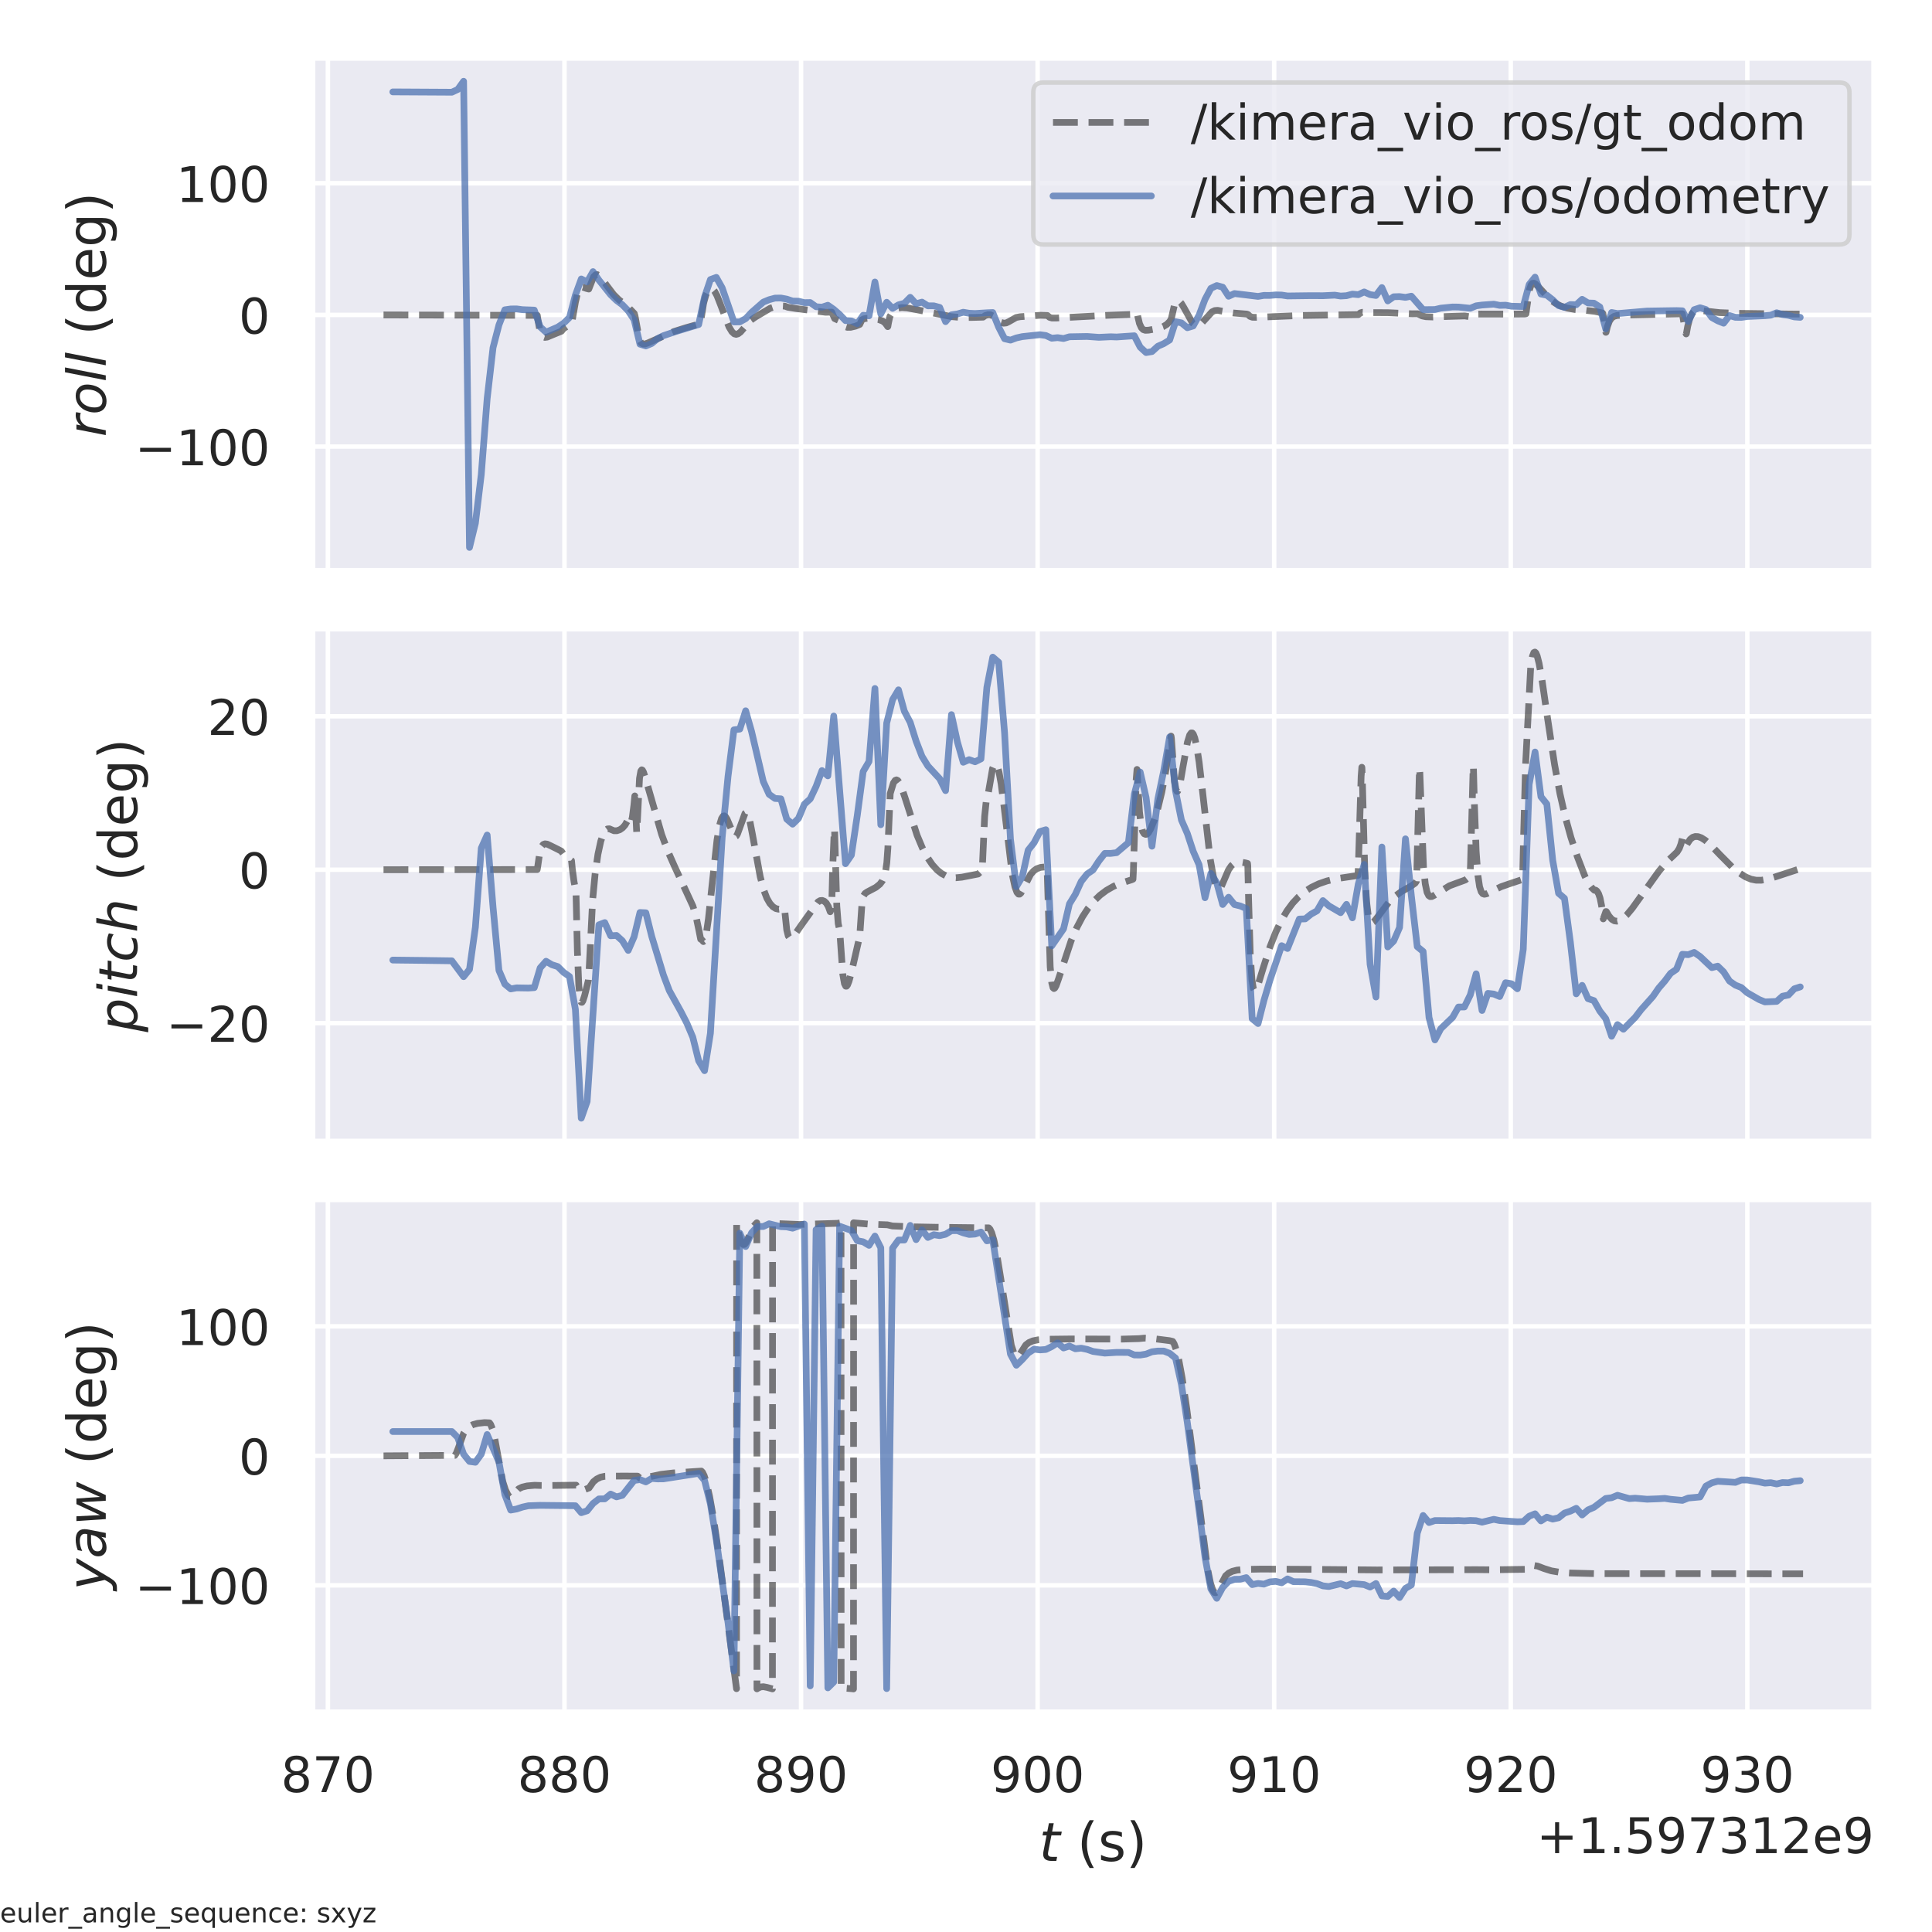 <?xml version="1.0" encoding="utf-8" standalone="no"?>
<!DOCTYPE svg PUBLIC "-//W3C//DTD SVG 1.1//EN"
  "http://www.w3.org/Graphics/SVG/1.1/DTD/svg11.dtd">
<!-- Created with matplotlib (https://matplotlib.org/) -->
<svg height="432pt" version="1.1" viewBox="0 0 432 432" width="432pt" xmlns="http://www.w3.org/2000/svg" xmlns:xlink="http://www.w3.org/1999/xlink">
 <defs>
  <style type="text/css">*{stroke-linecap:butt;stroke-linejoin:round;}</style>
 </defs>
 <g id="figure_1">
  <g id="patch_1">
   <path d="M 0 432 
L 432 432 
L 432 0 
L 0 0 
z
" style="fill:#ffffff;"/>
  </g>
  <g id="axes_1">
   <g id="patch_2">
    <path d="M 69.885 127.62 
L 419.04 127.62 
L 419.04 12.96 
L 69.885 12.96 
z
" style="fill:#eaeaf2;"/>
   </g>
   <g id="matplotlib.axis_1">
    <g id="xtick_1">
     <g id="line2d_1">
      <path clip-path="url(#p5ae06fb9c9)" d="M 73.318 127.62 
L 73.318 12.96 
" style="fill:none;stroke:#ffffff;stroke-linecap:round;"/>
     </g>
    </g>
    <g id="xtick_2">
     <g id="line2d_2">
      <path clip-path="url(#p5ae06fb9c9)" d="M 126.216 127.62 
L 126.216 12.96 
" style="fill:none;stroke:#ffffff;stroke-linecap:round;"/>
     </g>
    </g>
    <g id="xtick_3">
     <g id="line2d_3">
      <path clip-path="url(#p5ae06fb9c9)" d="M 179.114 127.62 
L 179.114 12.96 
" style="fill:none;stroke:#ffffff;stroke-linecap:round;"/>
     </g>
    </g>
    <g id="xtick_4">
     <g id="line2d_4">
      <path clip-path="url(#p5ae06fb9c9)" d="M 232.011 127.62 
L 232.011 12.96 
" style="fill:none;stroke:#ffffff;stroke-linecap:round;"/>
     </g>
    </g>
    <g id="xtick_5">
     <g id="line2d_5">
      <path clip-path="url(#p5ae06fb9c9)" d="M 284.909 127.62 
L 284.909 12.96 
" style="fill:none;stroke:#ffffff;stroke-linecap:round;"/>
     </g>
    </g>
    <g id="xtick_6">
     <g id="line2d_6">
      <path clip-path="url(#p5ae06fb9c9)" d="M 337.807 127.62 
L 337.807 12.96 
" style="fill:none;stroke:#ffffff;stroke-linecap:round;"/>
     </g>
    </g>
    <g id="xtick_7">
     <g id="line2d_7">
      <path clip-path="url(#p5ae06fb9c9)" d="M 390.704 127.62 
L 390.704 12.96 
" style="fill:none;stroke:#ffffff;stroke-linecap:round;"/>
     </g>
    </g>
   </g>
   <g id="matplotlib.axis_2">
    <g id="ytick_1">
     <g id="line2d_8">
      <path clip-path="url(#p5ae06fb9c9)" d="M 69.885 99.856 
L 419.04 99.856 
" style="fill:none;stroke:#ffffff;stroke-linecap:round;"/>
     </g>
     <g id="text_1">
      <!-- −100 -->
      <g style="fill:#262626;" transform="translate(30.171 104.035)scale(0.11 -0.11)">
       <defs>
        <path d="M 10.594 35.5 
L 73.188 35.5 
L 73.188 27.203 
L 10.594 27.203 
z
" id="DejaVuSans-8722"/>
        <path d="M 12.406 8.297 
L 28.516 8.297 
L 28.516 63.922 
L 10.984 60.406 
L 10.984 69.391 
L 28.422 72.906 
L 38.281 72.906 
L 38.281 8.297 
L 54.391 8.297 
L 54.391 0 
L 12.406 0 
z
" id="DejaVuSans-49"/>
        <path d="M 31.781 66.406 
Q 24.172 66.406 20.328 58.906 
Q 16.5 51.422 16.5 36.375 
Q 16.5 21.391 20.328 13.891 
Q 24.172 6.391 31.781 6.391 
Q 39.453 6.391 43.281 13.891 
Q 47.125 21.391 47.125 36.375 
Q 47.125 51.422 43.281 58.906 
Q 39.453 66.406 31.781 66.406 
z
M 31.781 74.219 
Q 44.047 74.219 50.516 64.516 
Q 56.984 54.828 56.984 36.375 
Q 56.984 17.969 50.516 8.266 
Q 44.047 -1.422 31.781 -1.422 
Q 19.531 -1.422 13.062 8.266 
Q 6.594 17.969 6.594 36.375 
Q 6.594 54.828 13.062 64.516 
Q 19.531 74.219 31.781 74.219 
z
" id="DejaVuSans-48"/>
       </defs>
       <use xlink:href="#DejaVuSans-8722"/>
       <use x="83.789" xlink:href="#DejaVuSans-49"/>
       <use x="147.412" xlink:href="#DejaVuSans-48"/>
       <use x="211.035" xlink:href="#DejaVuSans-48"/>
      </g>
     </g>
    </g>
    <g id="ytick_2">
     <g id="line2d_9">
      <path clip-path="url(#p5ae06fb9c9)" d="M 69.885 70.416 
L 419.04 70.416 
" style="fill:none;stroke:#ffffff;stroke-linecap:round;"/>
     </g>
     <g id="text_2">
      <!-- 0 -->
      <g style="fill:#262626;" transform="translate(53.386 74.595)scale(0.11 -0.11)">
       <use xlink:href="#DejaVuSans-48"/>
      </g>
     </g>
    </g>
    <g id="ytick_3">
     <g id="line2d_10">
      <path clip-path="url(#p5ae06fb9c9)" d="M 69.885 40.975 
L 419.04 40.975 
" style="fill:none;stroke:#ffffff;stroke-linecap:round;"/>
     </g>
     <g id="text_3">
      <!-- 100 -->
      <g style="fill:#262626;" transform="translate(39.389 45.155)scale(0.11 -0.11)">
       <use xlink:href="#DejaVuSans-49"/>
       <use x="63.623" xlink:href="#DejaVuSans-48"/>
       <use x="127.246" xlink:href="#DejaVuSans-48"/>
      </g>
     </g>
    </g>
    <g id="text_4">
     <!-- $roll$ (deg) -->
     <g style="fill:#262626;" transform="translate(23.651 97.71)rotate(-90)scale(0.12 -0.12)">
      <defs>
       <path d="M 44.578 46.391 
Q 43.219 47.125 41.453 47.516 
Q 39.703 47.906 37.703 47.906 
Q 30.516 47.906 25.141 42.453 
Q 19.781 37.016 18.016 27.875 
L 12.5 0 
L 3.516 0 
L 14.203 54.688 
L 23.188 54.688 
L 21.484 46.188 
Q 25.047 50.922 30 53.453 
Q 34.969 56 40.578 56 
Q 42.047 56 43.453 55.828 
Q 44.875 55.672 46.297 55.281 
z
" id="DejaVuSans-Oblique-114"/>
       <path d="M 25.391 -1.422 
Q 15.766 -1.422 10.172 4.516 
Q 4.594 10.453 4.594 20.703 
Q 4.594 26.656 6.516 32.828 
Q 8.453 39.016 11.531 43.219 
Q 16.359 49.75 22.312 52.875 
Q 28.266 56 35.797 56 
Q 45.125 56 50.859 50.188 
Q 56.594 44.391 56.594 35.016 
Q 56.594 28.516 54.688 22.062 
Q 52.781 15.625 49.703 11.375 
Q 44.922 4.828 38.969 1.703 
Q 33.016 -1.422 25.391 -1.422 
z
M 13.922 21 
Q 13.922 13.578 17.016 9.891 
Q 20.125 6.203 26.422 6.203 
Q 35.453 6.203 41.375 14.078 
Q 47.312 21.969 47.312 34.078 
Q 47.312 41.156 44.141 44.766 
Q 40.969 48.391 34.812 48.391 
Q 29.734 48.391 25.781 46.016 
Q 21.828 43.656 18.703 38.812 
Q 16.406 35.203 15.156 30.562 
Q 13.922 25.922 13.922 21 
z
" id="DejaVuSans-Oblique-111"/>
       <path d="M 18.312 75.984 
L 27.297 75.984 
L 12.5 0 
L 3.516 0 
z
" id="DejaVuSans-Oblique-108"/>
       <path id="DejaVuSans-32"/>
       <path d="M 31 75.875 
Q 24.469 64.656 21.281 53.656 
Q 18.109 42.672 18.109 31.391 
Q 18.109 20.125 21.312 9.062 
Q 24.516 -2 31 -13.188 
L 23.188 -13.188 
Q 15.875 -1.703 12.234 9.375 
Q 8.594 20.453 8.594 31.391 
Q 8.594 42.281 12.203 53.312 
Q 15.828 64.359 23.188 75.875 
z
" id="DejaVuSans-40"/>
       <path d="M 45.406 46.391 
L 45.406 75.984 
L 54.391 75.984 
L 54.391 0 
L 45.406 0 
L 45.406 8.203 
Q 42.578 3.328 38.25 0.953 
Q 33.938 -1.422 27.875 -1.422 
Q 17.969 -1.422 11.734 6.484 
Q 5.516 14.406 5.516 27.297 
Q 5.516 40.188 11.734 48.094 
Q 17.969 56 27.875 56 
Q 33.938 56 38.25 53.625 
Q 42.578 51.266 45.406 46.391 
z
M 14.797 27.297 
Q 14.797 17.391 18.875 11.75 
Q 22.953 6.109 30.078 6.109 
Q 37.203 6.109 41.297 11.75 
Q 45.406 17.391 45.406 27.297 
Q 45.406 37.203 41.297 42.844 
Q 37.203 48.484 30.078 48.484 
Q 22.953 48.484 18.875 42.844 
Q 14.797 37.203 14.797 27.297 
z
" id="DejaVuSans-100"/>
       <path d="M 56.203 29.594 
L 56.203 25.203 
L 14.891 25.203 
Q 15.484 15.922 20.484 11.062 
Q 25.484 6.203 34.422 6.203 
Q 39.594 6.203 44.453 7.469 
Q 49.312 8.734 54.109 11.281 
L 54.109 2.781 
Q 49.266 0.734 44.188 -0.344 
Q 39.109 -1.422 33.891 -1.422 
Q 20.797 -1.422 13.156 6.188 
Q 5.516 13.812 5.516 26.812 
Q 5.516 40.234 12.766 48.109 
Q 20.016 56 32.328 56 
Q 43.359 56 49.781 48.891 
Q 56.203 41.797 56.203 29.594 
z
M 47.219 32.234 
Q 47.125 39.594 43.094 43.984 
Q 39.062 48.391 32.422 48.391 
Q 24.906 48.391 20.391 44.141 
Q 15.875 39.891 15.188 32.172 
z
" id="DejaVuSans-101"/>
       <path d="M 45.406 27.984 
Q 45.406 37.75 41.375 43.109 
Q 37.359 48.484 30.078 48.484 
Q 22.859 48.484 18.828 43.109 
Q 14.797 37.75 14.797 27.984 
Q 14.797 18.266 18.828 12.891 
Q 22.859 7.516 30.078 7.516 
Q 37.359 7.516 41.375 12.891 
Q 45.406 18.266 45.406 27.984 
z
M 54.391 6.781 
Q 54.391 -7.172 48.188 -13.984 
Q 42 -20.797 29.203 -20.797 
Q 24.469 -20.797 20.266 -20.094 
Q 16.062 -19.391 12.109 -17.922 
L 12.109 -9.188 
Q 16.062 -11.328 19.922 -12.344 
Q 23.781 -13.375 27.781 -13.375 
Q 36.625 -13.375 41.016 -8.766 
Q 45.406 -4.156 45.406 5.172 
L 45.406 9.625 
Q 42.625 4.781 38.281 2.391 
Q 33.938 0 27.875 0 
Q 17.828 0 11.672 7.656 
Q 5.516 15.328 5.516 27.984 
Q 5.516 40.672 11.672 48.328 
Q 17.828 56 27.875 56 
Q 33.938 56 38.281 53.609 
Q 42.625 51.219 45.406 46.391 
L 45.406 54.688 
L 54.391 54.688 
z
" id="DejaVuSans-103"/>
       <path d="M 8.016 75.875 
L 15.828 75.875 
Q 23.141 64.359 26.781 53.312 
Q 30.422 42.281 30.422 31.391 
Q 30.422 20.453 26.781 9.375 
Q 23.141 -1.703 15.828 -13.188 
L 8.016 -13.188 
Q 14.5 -2 17.703 9.062 
Q 20.906 20.125 20.906 31.391 
Q 20.906 42.672 17.703 53.656 
Q 14.5 64.656 8.016 75.875 
z
" id="DejaVuSans-41"/>
      </defs>
      <use transform="translate(0 0.016)" xlink:href="#DejaVuSans-Oblique-114"/>
      <use transform="translate(41.113 0.016)" xlink:href="#DejaVuSans-Oblique-111"/>
      <use transform="translate(102.295 0.016)" xlink:href="#DejaVuSans-Oblique-108"/>
      <use transform="translate(130.078 0.016)" xlink:href="#DejaVuSans-Oblique-108"/>
      <use transform="translate(157.861 0.016)" xlink:href="#DejaVuSans-32"/>
      <use transform="translate(189.648 0.016)" xlink:href="#DejaVuSans-40"/>
      <use transform="translate(228.662 0.016)" xlink:href="#DejaVuSans-100"/>
      <use transform="translate(292.139 0.016)" xlink:href="#DejaVuSans-101"/>
      <use transform="translate(353.662 0.016)" xlink:href="#DejaVuSans-103"/>
      <use transform="translate(417.139 0.016)" xlink:href="#DejaVuSans-41"/>
     </g>
    </g>
   </g>
   <g id="line2d_11">
    <path clip-path="url(#p5ae06fb9c9)" d="M 85.756 70.416 
L 120.148 70.519 
L 120.332 71.8 
L 120.701 73.868 
L 121.07 74.865 
L 121.439 75.301 
L 121.834 75.442 
L 122.358 75.374 
L 123.249 75 
L 124.56 74.46 
L 125.532 74.062 
L 126.005 73.48 
L 126.662 73.034 
L 127.818 72.376 
L 128.684 67.449 
L 128.842 66.817 
L 129.237 65.089 
L 129.579 64.443 
L 129.92 64.222 
L 130.34 64.222 
L 131.077 64.483 
L 131.655 64.635 
L 132.732 61.878 
L 133.207 61.424 
L 133.547 61.407 
L 133.942 61.626 
L 134.519 62.232 
L 135.7 63.886 
L 137.194 65.847 
L 138.375 67.026 
L 139.607 67.946 
L 140.473 68.632 
L 140.945 69.188 
L 141.838 70.113 
L 141.968 70.51 
L 142.994 76.067 
L 143.362 76.675 
L 143.756 76.913 
L 144.203 76.919 
L 144.912 76.672 
L 150.736 74.113 
L 153.414 73.268 
L 156.59 72.376 
L 156.721 71.618 
L 157.326 67.787 
L 157.825 65.98 
L 158.298 65 
L 158.719 64.583 
L 159.06 64.52 
L 159.402 64.684 
L 159.796 65.135 
L 160.322 66.109 
L 161.11 68.118 
L 163.004 73.095 
L 163.66 74.175 
L 164.186 74.655 
L 164.606 74.765 
L 165.027 74.65 
L 165.58 74.243 
L 166.366 73.334 
L 167.837 71.625 
L 168.888 70.897 
L 172.194 68.937 
L 173.347 68.547 
L 174.5 68.398 
L 175.497 68.459 
L 176.179 68.706 
L 177.831 68.971 
L 184.611 69.825 
L 185.978 69.794 
L 186.635 71.241 
L 187.213 71.499 
L 187.844 71.782 
L 188.371 72.575 
L 188.897 73.004 
L 189.476 73.192 
L 190.211 73.185 
L 191.291 72.934 
L 192.24 72.542 
L 192.714 71.538 
L 193.109 71.303 
L 193.871 71.17 
L 194.792 71.187 
L 196.45 71.443 
L 197.37 71.793 
L 197.924 72.22 
L 198.345 72.801 
L 198.503 73.04 
L 198.529 72.998 
L 198.661 72.218 
L 198.978 70.76 
L 199.609 69.755 
L 200.215 69.188 
L 200.847 68.892 
L 201.636 68.78 
L 202.848 68.862 
L 205.03 69.265 
L 212.747 70.797 
L 215.069 71.009 
L 217.524 70.979 
L 219.822 70.917 
L 220.271 70.574 
L 220.904 70.379 
L 221.458 70.394 
L 222.012 70.649 
L 222.803 71.3 
L 223.806 72.07 
L 224.413 72.264 
L 224.993 72.21 
L 225.599 71.915 
L 227.208 70.995 
L 228.079 70.824 
L 232.666 70.49 
L 234.196 70.54 
L 234.671 70.951 
L 235.225 71.114 
L 236.173 71.116 
L 247.383 70.514 
L 253.445 70.29 
L 253.92 69.916 
L 254.237 69.88 
L 254.395 70.678 
L 254.791 72.352 
L 255.212 73.277 
L 255.634 73.703 
L 256.109 73.86 
L 256.847 73.822 
L 258.746 73.468 
L 260.089 73.033 
L 260.906 72.54 
L 261.564 71.872 
L 261.906 71.283 
L 262.696 67.791 
L 263.065 67.28 
L 263.381 67.185 
L 263.696 67.322 
L 264.117 67.772 
L 264.748 68.825 
L 266.646 72.227 
L 267.2 72.688 
L 267.648 72.798 
L 268.096 72.687 
L 268.65 72.302 
L 269.467 71.425 
L 270.996 69.746 
L 271.629 69.442 
L 272.261 69.391 
L 273.315 69.584 
L 275.873 69.99 
L 278.8 70.231 
L 279.091 70.352 
L 279.513 70.748 
L 280.04 70.935 
L 280.883 70.959 
L 290.951 70.544 
L 303.745 70.347 
L 304.193 69.953 
L 304.614 69.832 
L 305.406 69.889 
L 310.387 69.918 
L 315.687 70.164 
L 317.003 70.155 
L 317.978 70.64 
L 318.847 70.823 
L 320.429 70.884 
L 323.696 70.762 
L 327.518 70.648 
L 328.703 70.83 
L 328.834 70.768 
L 329.281 70.313 
L 329.598 70.234 
L 331.228 70.221 
L 335.756 70.231 
L 339.682 70.22 
L 340.948 70.209 
L 341.211 70.16 
L 341.396 68.782 
L 341.977 64.835 
L 342.346 63.74 
L 342.663 63.37 
L 342.979 63.32 
L 343.374 63.523 
L 344.005 64.147 
L 346.611 66.965 
L 347.795 67.816 
L 349.055 68.448 
L 350.477 68.904 
L 352.189 69.209 
L 354.667 69.399 
L 356.619 69.625 
L 357.437 69.792 
L 358.332 70.004 
L 358.438 70.165 
L 358.649 71.735 
L 359.07 74.312 
L 359.123 74.28 
L 359.413 73.048 
L 359.861 71.813 
L 360.334 71.125 
L 360.861 70.753 
L 361.547 70.556 
L 362.839 70.463 
L 376.158 70.163 
L 376.237 70.479 
L 376.844 74.141 
L 377.029 74.672 
L 377.081 74.596 
L 377.372 72.962 
L 377.846 71.139 
L 378.321 70.147 
L 378.795 69.653 
L 379.322 69.428 
L 380.034 69.384 
L 381.533 69.572 
L 384.51 69.904 
L 388.253 70.056 
L 400.295 70.218 
L 403.169 70.234 
L 403.169 70.234 
" style="fill:none;stroke:#000000;stroke-dasharray:5.55,2.4;stroke-dashoffset:0;stroke-opacity:0.5;stroke-width:1.5;"/>
   </g>
   <g id="line2d_12">
    <path clip-path="url(#p5ae06fb9c9)" d="M 87.836 20.548 
L 101.032 20.622 
L 102.349 20.007 
L 103.664 18.172 
L 104.981 122.408 
L 106.298 117 
L 107.612 106.107 
L 108.93 89.144 
L 110.246 77.731 
L 111.564 72.658 
L 112.881 69.274 
L 114.196 69.086 
L 115.513 69.071 
L 116.83 69.245 
L 119.463 69.34 
L 120.781 73.089 
L 122.095 74.281 
L 124.718 73.146 
L 126.031 72.268 
L 127.344 70.984 
L 128.658 65.993 
L 129.972 62.377 
L 131.287 63.047 
L 132.601 60.734 
L 133.915 62.624 
L 136.54 65.9 
L 137.851 67.173 
L 139.161 68.142 
L 140.473 69.499 
L 141.786 71.483 
L 143.099 76.953 
L 144.413 77.354 
L 145.725 76.805 
L 147.038 75.722 
L 148.349 75.053 
L 150.971 74.169 
L 156.222 72.57 
L 157.535 66.411 
L 158.85 62.515 
L 160.164 62.026 
L 161.479 64.365 
L 164.107 71.989 
L 165.422 71.974 
L 166.733 71.251 
L 168.047 69.857 
L 170.672 67.556 
L 171.984 67.011 
L 173.295 66.66 
L 174.606 66.638 
L 175.917 66.883 
L 177.228 67.319 
L 178.541 67.351 
L 179.853 67.67 
L 181.167 67.648 
L 182.481 68.587 
L 183.795 68.683 
L 185.109 68.251 
L 186.425 69.171 
L 187.739 70.317 
L 189.055 71.686 
L 190.369 71.762 
L 191.687 72.395 
L 193.003 70.494 
L 194.319 70.616 
L 195.635 63.054 
L 196.949 70.189 
L 198.266 67.586 
L 199.583 68.951 
L 200.899 68.166 
L 202.215 67.811 
L 203.53 66.48 
L 204.847 67.92 
L 206.163 67.553 
L 207.48 68.388 
L 208.798 68.383 
L 210.114 68.736 
L 211.432 71.922 
L 212.747 70.394 
L 214.066 70.205 
L 215.385 69.818 
L 216.705 70.042 
L 218.026 70.106 
L 220.667 69.942 
L 221.986 69.885 
L 223.304 73.154 
L 224.624 75.741 
L 225.942 76.051 
L 227.261 75.563 
L 228.58 75.268 
L 232.535 74.839 
L 233.854 75.021 
L 235.172 75.628 
L 236.49 75.497 
L 237.809 75.693 
L 239.128 75.305 
L 243.084 75.234 
L 245.721 75.425 
L 248.358 75.301 
L 249.677 75.353 
L 253.63 75.079 
L 254.948 77.627 
L 256.267 78.836 
L 257.585 78.616 
L 258.904 77.419 
L 260.221 76.837 
L 261.537 76.024 
L 262.854 71.935 
L 264.17 72.196 
L 265.487 73.282 
L 266.804 72.885 
L 268.123 70.456 
L 269.441 66.949 
L 270.759 64.476 
L 272.077 63.848 
L 273.395 64.212 
L 274.713 66.247 
L 276.031 65.639 
L 281.305 66.277 
L 282.623 66.049 
L 283.939 66.057 
L 285.258 65.943 
L 286.576 65.975 
L 287.895 66.178 
L 293.168 66.109 
L 295.807 66.124 
L 298.445 65.994 
L 299.764 66.195 
L 301.08 66.118 
L 302.4 65.761 
L 303.718 65.887 
L 305.036 65.277 
L 306.355 65.871 
L 307.673 66.073 
L 308.991 64.302 
L 310.309 67.286 
L 311.627 66.357 
L 312.945 66.315 
L 314.264 66.492 
L 315.582 66.228 
L 318.214 69.242 
L 320.851 69.215 
L 322.168 68.904 
L 324.804 68.642 
L 326.124 68.658 
L 328.755 68.931 
L 330.071 68.383 
L 331.386 68.207 
L 334.018 68.014 
L 335.335 68.282 
L 336.652 68.242 
L 337.969 68.47 
L 340.605 68.54 
L 341.924 63.605 
L 343.242 61.964 
L 344.558 65.744 
L 345.875 66.009 
L 347.189 67.035 
L 348.502 68.343 
L 349.818 68.723 
L 351.136 68.101 
L 352.453 68.143 
L 353.77 66.928 
L 355.089 67.743 
L 356.408 67.791 
L 357.727 68.636 
L 359.044 73.544 
L 360.361 69.875 
L 361.679 70.119 
L 365.634 69.781 
L 368.271 69.553 
L 374.867 69.448 
L 376.185 69.494 
L 377.504 71.881 
L 378.821 69.246 
L 380.14 68.813 
L 381.454 69.214 
L 382.77 70.996 
L 384.088 71.733 
L 385.406 72.267 
L 386.724 70.566 
L 388.043 70.951 
L 389.361 70.967 
L 390.68 70.772 
L 394.633 70.595 
L 395.95 70.472 
L 397.265 69.935 
L 398.582 70.334 
L 399.9 70.513 
L 401.218 70.861 
L 402.536 70.959 
L 402.536 70.959 
" style="fill:none;stroke:#4c72b0;stroke-linecap:round;stroke-opacity:0.75;stroke-width:1.5;"/>
   </g>
   <g id="patch_3">
    <path d="M 69.885 127.62 
L 69.885 12.96 
" style="fill:none;stroke:#ffffff;stroke-linecap:square;stroke-linejoin:miter;stroke-width:1.25;"/>
   </g>
   <g id="patch_4">
    <path d="M 419.04 127.62 
L 419.04 12.96 
" style="fill:none;stroke:#ffffff;stroke-linecap:square;stroke-linejoin:miter;stroke-width:1.25;"/>
   </g>
   <g id="patch_5">
    <path d="M 69.885 127.62 
L 419.04 127.62 
" style="fill:none;stroke:#ffffff;stroke-linecap:square;stroke-linejoin:miter;stroke-width:1.25;"/>
   </g>
   <g id="patch_6">
    <path d="M 69.885 12.96 
L 419.04 12.96 
" style="fill:none;stroke:#ffffff;stroke-linecap:square;stroke-linejoin:miter;stroke-width:1.25;"/>
   </g>
   <g id="legend_1">
    <g id="patch_7">
     <path d="M 233.252 54.664 
L 411.34 54.664 
Q 413.54 54.664 413.54 52.464 
L 413.54 20.66 
Q 413.54 18.46 411.34 18.46 
L 233.252 18.46 
Q 231.052 18.46 231.052 20.66 
L 231.052 52.464 
Q 231.052 54.664 233.252 54.664 
z
" style="fill:#eaeaf2;opacity:0.8;stroke:#cccccc;stroke-linejoin:miter;"/>
    </g>
    <g id="line2d_13">
     <path d="M 235.452 27.368 
L 257.452 27.368 
" style="fill:none;stroke:#000000;stroke-dasharray:5.55,2.4;stroke-dashoffset:0;stroke-opacity:0.5;stroke-width:1.5;"/>
    </g>
    <g id="line2d_14"/>
    <g id="text_5">
     <!-- /kimera_vio_ros/gt_odom -->
     <g style="fill:#262626;" transform="translate(266.252 31.218)scale(0.11 -0.11)">
      <defs>
       <path d="M 25.391 72.906 
L 33.688 72.906 
L 8.297 -9.281 
L 0 -9.281 
z
" id="DejaVuSans-47"/>
       <path d="M 9.078 75.984 
L 18.109 75.984 
L 18.109 31.109 
L 44.922 54.688 
L 56.391 54.688 
L 27.391 29.109 
L 57.625 0 
L 45.906 0 
L 18.109 26.703 
L 18.109 0 
L 9.078 0 
z
" id="DejaVuSans-107"/>
       <path d="M 9.422 54.688 
L 18.406 54.688 
L 18.406 0 
L 9.422 0 
z
M 9.422 75.984 
L 18.406 75.984 
L 18.406 64.594 
L 9.422 64.594 
z
" id="DejaVuSans-105"/>
       <path d="M 52 44.188 
Q 55.375 50.25 60.062 53.125 
Q 64.75 56 71.094 56 
Q 79.641 56 84.281 50.016 
Q 88.922 44.047 88.922 33.016 
L 88.922 0 
L 79.891 0 
L 79.891 32.719 
Q 79.891 40.578 77.094 44.375 
Q 74.312 48.188 68.609 48.188 
Q 61.625 48.188 57.562 43.547 
Q 53.516 38.922 53.516 30.906 
L 53.516 0 
L 44.484 0 
L 44.484 32.719 
Q 44.484 40.625 41.703 44.406 
Q 38.922 48.188 33.109 48.188 
Q 26.219 48.188 22.156 43.531 
Q 18.109 38.875 18.109 30.906 
L 18.109 0 
L 9.078 0 
L 9.078 54.688 
L 18.109 54.688 
L 18.109 46.188 
Q 21.188 51.219 25.484 53.609 
Q 29.781 56 35.688 56 
Q 41.656 56 45.828 52.969 
Q 50 49.953 52 44.188 
z
" id="DejaVuSans-109"/>
       <path d="M 41.109 46.297 
Q 39.594 47.172 37.812 47.578 
Q 36.031 48 33.891 48 
Q 26.266 48 22.188 43.047 
Q 18.109 38.094 18.109 28.812 
L 18.109 0 
L 9.078 0 
L 9.078 54.688 
L 18.109 54.688 
L 18.109 46.188 
Q 20.953 51.172 25.484 53.578 
Q 30.031 56 36.531 56 
Q 37.453 56 38.578 55.875 
Q 39.703 55.766 41.062 55.516 
z
" id="DejaVuSans-114"/>
       <path d="M 34.281 27.484 
Q 23.391 27.484 19.188 25 
Q 14.984 22.516 14.984 16.5 
Q 14.984 11.719 18.141 8.906 
Q 21.297 6.109 26.703 6.109 
Q 34.188 6.109 38.703 11.406 
Q 43.219 16.703 43.219 25.484 
L 43.219 27.484 
z
M 52.203 31.203 
L 52.203 0 
L 43.219 0 
L 43.219 8.297 
Q 40.141 3.328 35.547 0.953 
Q 30.953 -1.422 24.312 -1.422 
Q 15.922 -1.422 10.953 3.297 
Q 6 8.016 6 15.922 
Q 6 25.141 12.172 29.828 
Q 18.359 34.516 30.609 34.516 
L 43.219 34.516 
L 43.219 35.406 
Q 43.219 41.609 39.141 45 
Q 35.062 48.391 27.688 48.391 
Q 23 48.391 18.547 47.266 
Q 14.109 46.141 10.016 43.891 
L 10.016 52.203 
Q 14.938 54.109 19.578 55.047 
Q 24.219 56 28.609 56 
Q 40.484 56 46.344 49.844 
Q 52.203 43.703 52.203 31.203 
z
" id="DejaVuSans-97"/>
       <path d="M 50.984 -16.609 
L 50.984 -23.578 
L -0.984 -23.578 
L -0.984 -16.609 
z
" id="DejaVuSans-95"/>
       <path d="M 2.984 54.688 
L 12.5 54.688 
L 29.594 8.797 
L 46.688 54.688 
L 56.203 54.688 
L 35.688 0 
L 23.484 0 
z
" id="DejaVuSans-118"/>
       <path d="M 30.609 48.391 
Q 23.391 48.391 19.188 42.75 
Q 14.984 37.109 14.984 27.297 
Q 14.984 17.484 19.156 11.844 
Q 23.344 6.203 30.609 6.203 
Q 37.797 6.203 41.984 11.859 
Q 46.188 17.531 46.188 27.297 
Q 46.188 37.016 41.984 42.703 
Q 37.797 48.391 30.609 48.391 
z
M 30.609 56 
Q 42.328 56 49.016 48.375 
Q 55.719 40.766 55.719 27.297 
Q 55.719 13.875 49.016 6.219 
Q 42.328 -1.422 30.609 -1.422 
Q 18.844 -1.422 12.172 6.219 
Q 5.516 13.875 5.516 27.297 
Q 5.516 40.766 12.172 48.375 
Q 18.844 56 30.609 56 
z
" id="DejaVuSans-111"/>
       <path d="M 44.281 53.078 
L 44.281 44.578 
Q 40.484 46.531 36.375 47.5 
Q 32.281 48.484 27.875 48.484 
Q 21.188 48.484 17.844 46.438 
Q 14.5 44.391 14.5 40.281 
Q 14.5 37.156 16.891 35.375 
Q 19.281 33.594 26.516 31.984 
L 29.594 31.297 
Q 39.156 29.25 43.188 25.516 
Q 47.219 21.781 47.219 15.094 
Q 47.219 7.469 41.188 3.016 
Q 35.156 -1.422 24.609 -1.422 
Q 20.219 -1.422 15.453 -0.562 
Q 10.688 0.297 5.422 2 
L 5.422 11.281 
Q 10.406 8.688 15.234 7.391 
Q 20.062 6.109 24.812 6.109 
Q 31.156 6.109 34.562 8.281 
Q 37.984 10.453 37.984 14.406 
Q 37.984 18.062 35.516 20.016 
Q 33.062 21.969 24.703 23.781 
L 21.578 24.516 
Q 13.234 26.266 9.516 29.906 
Q 5.812 33.547 5.812 39.891 
Q 5.812 47.609 11.281 51.797 
Q 16.75 56 26.812 56 
Q 31.781 56 36.172 55.266 
Q 40.578 54.547 44.281 53.078 
z
" id="DejaVuSans-115"/>
       <path d="M 18.312 70.219 
L 18.312 54.688 
L 36.812 54.688 
L 36.812 47.703 
L 18.312 47.703 
L 18.312 18.016 
Q 18.312 11.328 20.141 9.422 
Q 21.969 7.516 27.594 7.516 
L 36.812 7.516 
L 36.812 0 
L 27.594 0 
Q 17.188 0 13.234 3.875 
Q 9.281 7.766 9.281 18.016 
L 9.281 47.703 
L 2.688 47.703 
L 2.688 54.688 
L 9.281 54.688 
L 9.281 70.219 
z
" id="DejaVuSans-116"/>
      </defs>
      <use xlink:href="#DejaVuSans-47"/>
      <use x="33.691" xlink:href="#DejaVuSans-107"/>
      <use x="91.602" xlink:href="#DejaVuSans-105"/>
      <use x="119.385" xlink:href="#DejaVuSans-109"/>
      <use x="216.797" xlink:href="#DejaVuSans-101"/>
      <use x="278.32" xlink:href="#DejaVuSans-114"/>
      <use x="319.434" xlink:href="#DejaVuSans-97"/>
      <use x="380.713" xlink:href="#DejaVuSans-95"/>
      <use x="430.713" xlink:href="#DejaVuSans-118"/>
      <use x="489.893" xlink:href="#DejaVuSans-105"/>
      <use x="517.676" xlink:href="#DejaVuSans-111"/>
      <use x="578.857" xlink:href="#DejaVuSans-95"/>
      <use x="628.857" xlink:href="#DejaVuSans-114"/>
      <use x="667.721" xlink:href="#DejaVuSans-111"/>
      <use x="728.902" xlink:href="#DejaVuSans-115"/>
      <use x="781.002" xlink:href="#DejaVuSans-47"/>
      <use x="814.693" xlink:href="#DejaVuSans-103"/>
      <use x="878.17" xlink:href="#DejaVuSans-116"/>
      <use x="917.379" xlink:href="#DejaVuSans-95"/>
      <use x="967.379" xlink:href="#DejaVuSans-111"/>
      <use x="1028.561" xlink:href="#DejaVuSans-100"/>
      <use x="1092.037" xlink:href="#DejaVuSans-111"/>
      <use x="1153.219" xlink:href="#DejaVuSans-109"/>
     </g>
    </g>
    <g id="line2d_15">
     <path d="M 235.452 43.82 
L 257.452 43.82 
" style="fill:none;stroke:#4c72b0;stroke-linecap:round;stroke-opacity:0.75;stroke-width:1.5;"/>
    </g>
    <g id="line2d_16"/>
    <g id="text_6">
     <!-- /kimera_vio_ros/odometry -->
     <g style="fill:#262626;" transform="translate(266.252 47.67)scale(0.11 -0.11)">
      <defs>
       <path d="M 32.172 -5.078 
Q 28.375 -14.844 24.75 -17.812 
Q 21.141 -20.797 15.094 -20.797 
L 7.906 -20.797 
L 7.906 -13.281 
L 13.188 -13.281 
Q 16.891 -13.281 18.938 -11.516 
Q 21 -9.766 23.484 -3.219 
L 25.094 0.875 
L 2.984 54.688 
L 12.5 54.688 
L 29.594 11.922 
L 46.688 54.688 
L 56.203 54.688 
z
" id="DejaVuSans-121"/>
      </defs>
      <use xlink:href="#DejaVuSans-47"/>
      <use x="33.691" xlink:href="#DejaVuSans-107"/>
      <use x="91.602" xlink:href="#DejaVuSans-105"/>
      <use x="119.385" xlink:href="#DejaVuSans-109"/>
      <use x="216.797" xlink:href="#DejaVuSans-101"/>
      <use x="278.32" xlink:href="#DejaVuSans-114"/>
      <use x="319.434" xlink:href="#DejaVuSans-97"/>
      <use x="380.713" xlink:href="#DejaVuSans-95"/>
      <use x="430.713" xlink:href="#DejaVuSans-118"/>
      <use x="489.893" xlink:href="#DejaVuSans-105"/>
      <use x="517.676" xlink:href="#DejaVuSans-111"/>
      <use x="578.857" xlink:href="#DejaVuSans-95"/>
      <use x="628.857" xlink:href="#DejaVuSans-114"/>
      <use x="667.721" xlink:href="#DejaVuSans-111"/>
      <use x="728.902" xlink:href="#DejaVuSans-115"/>
      <use x="781.002" xlink:href="#DejaVuSans-47"/>
      <use x="814.693" xlink:href="#DejaVuSans-111"/>
      <use x="875.875" xlink:href="#DejaVuSans-100"/>
      <use x="939.352" xlink:href="#DejaVuSans-111"/>
      <use x="1000.533" xlink:href="#DejaVuSans-109"/>
      <use x="1097.945" xlink:href="#DejaVuSans-101"/>
      <use x="1159.469" xlink:href="#DejaVuSans-116"/>
      <use x="1198.678" xlink:href="#DejaVuSans-114"/>
      <use x="1239.791" xlink:href="#DejaVuSans-121"/>
     </g>
    </g>
   </g>
  </g>
  <g id="axes_2">
   <g id="patch_8">
    <path d="M 69.885 255.24 
L 419.04 255.24 
L 419.04 140.58 
L 69.885 140.58 
z
" style="fill:#eaeaf2;"/>
   </g>
   <g id="matplotlib.axis_3">
    <g id="xtick_8">
     <g id="line2d_17">
      <path clip-path="url(#pf1b408d9d1)" d="M 73.318 255.24 
L 73.318 140.58 
" style="fill:none;stroke:#ffffff;stroke-linecap:round;"/>
     </g>
    </g>
    <g id="xtick_9">
     <g id="line2d_18">
      <path clip-path="url(#pf1b408d9d1)" d="M 126.216 255.24 
L 126.216 140.58 
" style="fill:none;stroke:#ffffff;stroke-linecap:round;"/>
     </g>
    </g>
    <g id="xtick_10">
     <g id="line2d_19">
      <path clip-path="url(#pf1b408d9d1)" d="M 179.114 255.24 
L 179.114 140.58 
" style="fill:none;stroke:#ffffff;stroke-linecap:round;"/>
     </g>
    </g>
    <g id="xtick_11">
     <g id="line2d_20">
      <path clip-path="url(#pf1b408d9d1)" d="M 232.011 255.24 
L 232.011 140.58 
" style="fill:none;stroke:#ffffff;stroke-linecap:round;"/>
     </g>
    </g>
    <g id="xtick_12">
     <g id="line2d_21">
      <path clip-path="url(#pf1b408d9d1)" d="M 284.909 255.24 
L 284.909 140.58 
" style="fill:none;stroke:#ffffff;stroke-linecap:round;"/>
     </g>
    </g>
    <g id="xtick_13">
     <g id="line2d_22">
      <path clip-path="url(#pf1b408d9d1)" d="M 337.807 255.24 
L 337.807 140.58 
" style="fill:none;stroke:#ffffff;stroke-linecap:round;"/>
     </g>
    </g>
    <g id="xtick_14">
     <g id="line2d_23">
      <path clip-path="url(#pf1b408d9d1)" d="M 390.704 255.24 
L 390.704 140.58 
" style="fill:none;stroke:#ffffff;stroke-linecap:round;"/>
     </g>
    </g>
   </g>
   <g id="matplotlib.axis_4">
    <g id="ytick_4">
     <g id="line2d_24">
      <path clip-path="url(#pf1b408d9d1)" d="M 69.885 228.773 
L 419.04 228.773 
" style="fill:none;stroke:#ffffff;stroke-linecap:round;"/>
     </g>
     <g id="text_7">
      <!-- −20 -->
      <g style="fill:#262626;" transform="translate(37.17 232.952)scale(0.11 -0.11)">
       <defs>
        <path d="M 19.188 8.297 
L 53.609 8.297 
L 53.609 0 
L 7.328 0 
L 7.328 8.297 
Q 12.938 14.109 22.625 23.891 
Q 32.328 33.688 34.812 36.531 
Q 39.547 41.844 41.422 45.531 
Q 43.312 49.219 43.312 52.781 
Q 43.312 58.594 39.234 62.25 
Q 35.156 65.922 28.609 65.922 
Q 23.969 65.922 18.812 64.312 
Q 13.672 62.703 7.812 59.422 
L 7.812 69.391 
Q 13.766 71.781 18.938 73 
Q 24.125 74.219 28.422 74.219 
Q 39.75 74.219 46.484 68.547 
Q 53.219 62.891 53.219 53.422 
Q 53.219 48.922 51.531 44.891 
Q 49.859 40.875 45.406 35.406 
Q 44.188 33.984 37.641 27.219 
Q 31.109 20.453 19.188 8.297 
z
" id="DejaVuSans-50"/>
       </defs>
       <use xlink:href="#DejaVuSans-8722"/>
       <use x="83.789" xlink:href="#DejaVuSans-50"/>
       <use x="147.412" xlink:href="#DejaVuSans-48"/>
      </g>
     </g>
    </g>
    <g id="ytick_5">
     <g id="line2d_25">
      <path clip-path="url(#pf1b408d9d1)" d="M 69.885 194.468 
L 419.04 194.468 
" style="fill:none;stroke:#ffffff;stroke-linecap:round;"/>
     </g>
     <g id="text_8">
      <!-- 0 -->
      <g style="fill:#262626;" transform="translate(53.386 198.647)scale(0.11 -0.11)">
       <use xlink:href="#DejaVuSans-48"/>
      </g>
     </g>
    </g>
    <g id="ytick_6">
     <g id="line2d_26">
      <path clip-path="url(#pf1b408d9d1)" d="M 69.885 160.162 
L 419.04 160.162 
" style="fill:none;stroke:#ffffff;stroke-linecap:round;"/>
     </g>
     <g id="text_9">
      <!-- 20 -->
      <g style="fill:#262626;" transform="translate(46.388 164.341)scale(0.11 -0.11)">
       <use xlink:href="#DejaVuSans-50"/>
       <use x="63.623" xlink:href="#DejaVuSans-48"/>
      </g>
     </g>
    </g>
    <g id="text_10">
     <!-- $pitch$ (deg) -->
     <g style="fill:#262626;" transform="translate(30.65 230.79)rotate(-90)scale(0.12 -0.12)">
      <defs>
       <path d="M 49.609 33.688 
Q 49.609 40.875 46.484 44.672 
Q 43.359 48.484 37.5 48.484 
Q 33.5 48.484 29.859 46.438 
Q 26.219 44.391 23.391 40.484 
Q 20.609 36.625 18.938 31.156 
Q 17.281 25.688 17.281 20.312 
Q 17.281 13.484 20.406 9.797 
Q 23.531 6.109 29.297 6.109 
Q 33.547 6.109 37.188 8.109 
Q 40.828 10.109 43.406 13.922 
Q 46.188 17.922 47.891 23.344 
Q 49.609 28.766 49.609 33.688 
z
M 21.781 46.391 
Q 25.391 51.125 30.297 53.562 
Q 35.203 56 41.219 56 
Q 49.609 56 54.25 50.5 
Q 58.891 45.016 58.891 35.109 
Q 58.891 27 56 19.656 
Q 53.125 12.312 47.703 6.5 
Q 44.094 2.641 39.547 0.609 
Q 35.016 -1.422 29.984 -1.422 
Q 24.172 -1.422 20.219 1 
Q 16.266 3.422 14.312 8.203 
L 8.688 -20.797 
L -0.297 -20.797 
L 14.406 54.688 
L 23.391 54.688 
z
" id="DejaVuSans-Oblique-112"/>
       <path d="M 18.312 75.984 
L 27.297 75.984 
L 25.094 64.594 
L 16.109 64.594 
z
M 14.203 54.688 
L 23.188 54.688 
L 12.5 0 
L 3.516 0 
z
" id="DejaVuSans-Oblique-105"/>
       <path d="M 42.281 54.688 
L 40.922 47.703 
L 23 47.703 
L 17.188 18.016 
Q 16.891 16.359 16.75 15.234 
Q 16.609 14.109 16.609 13.484 
Q 16.609 10.359 18.484 8.938 
Q 20.359 7.516 24.516 7.516 
L 33.594 7.516 
L 32.078 0 
L 23.484 0 
Q 15.484 0 11.547 3.125 
Q 7.625 6.25 7.625 12.594 
Q 7.625 13.719 7.766 15.062 
Q 7.906 16.406 8.203 18.016 
L 14.016 47.703 
L 6.391 47.703 
L 7.812 54.688 
L 15.281 54.688 
L 18.312 70.219 
L 27.297 70.219 
L 24.312 54.688 
z
" id="DejaVuSans-Oblique-116"/>
       <path d="M 53.609 52.594 
L 51.812 43.703 
Q 48.578 46.047 44.938 47.219 
Q 41.312 48.391 37.406 48.391 
Q 33.109 48.391 29.219 46.875 
Q 25.344 45.359 22.703 42.578 
Q 18.5 38.328 16.203 32.609 
Q 13.922 26.906 13.922 20.797 
Q 13.922 13.422 17.609 9.812 
Q 21.297 6.203 28.812 6.203 
Q 32.516 6.203 36.688 7.328 
Q 40.875 8.453 45.406 10.688 
L 43.703 1.812 
Q 39.797 0.203 35.672 -0.609 
Q 31.547 -1.422 27.203 -1.422 
Q 16.312 -1.422 10.453 4.016 
Q 4.594 9.469 4.594 19.578 
Q 4.594 28.078 7.641 35.234 
Q 10.688 42.391 16.703 48.094 
Q 20.797 52 26.312 54 
Q 31.844 56 38.375 56 
Q 42.188 56 45.938 55.141 
Q 49.703 54.297 53.609 52.594 
z
" id="DejaVuSans-Oblique-99"/>
       <path d="M 55.719 33.016 
L 49.312 0 
L 40.281 0 
L 46.688 32.672 
Q 47.125 34.969 47.359 36.719 
Q 47.609 38.484 47.609 39.5 
Q 47.609 43.609 45.016 45.891 
Q 42.438 48.188 37.797 48.188 
Q 30.562 48.188 25.266 43.297 
Q 19.969 38.422 18.406 30.328 
L 12.5 0 
L 3.516 0 
L 18.312 75.984 
L 27.297 75.984 
L 21.484 46.094 
Q 24.906 50.688 30.219 53.344 
Q 35.547 56 41.406 56 
Q 48.641 56 52.609 52.094 
Q 56.594 48.188 56.594 41.109 
Q 56.594 39.359 56.375 37.359 
Q 56.156 35.359 55.719 33.016 
z
" id="DejaVuSans-Oblique-104"/>
      </defs>
      <use transform="translate(0 0.016)" xlink:href="#DejaVuSans-Oblique-112"/>
      <use transform="translate(63.477 0.016)" xlink:href="#DejaVuSans-Oblique-105"/>
      <use transform="translate(91.26 0.016)" xlink:href="#DejaVuSans-Oblique-116"/>
      <use transform="translate(130.469 0.016)" xlink:href="#DejaVuSans-Oblique-99"/>
      <use transform="translate(185.449 0.016)" xlink:href="#DejaVuSans-Oblique-104"/>
      <use transform="translate(248.828 0.016)" xlink:href="#DejaVuSans-32"/>
      <use transform="translate(280.615 0.016)" xlink:href="#DejaVuSans-40"/>
      <use transform="translate(319.629 0.016)" xlink:href="#DejaVuSans-100"/>
      <use transform="translate(383.105 0.016)" xlink:href="#DejaVuSans-101"/>
      <use transform="translate(444.629 0.016)" xlink:href="#DejaVuSans-103"/>
      <use transform="translate(508.105 0.016)" xlink:href="#DejaVuSans-41"/>
     </g>
    </g>
   </g>
   <g id="line2d_27">
    <path clip-path="url(#pf1b408d9d1)" d="M 85.756 194.468 
L 120.122 194.433 
L 120.227 193.836 
L 120.728 190.383 
L 121.096 189.307 
L 121.465 188.835 
L 121.86 188.682 
L 122.358 188.751 
L 123.145 189.119 
L 124.744 189.913 
L 125.532 190.327 
L 126.058 191.085 
L 126.714 191.629 
L 127.791 192.418 
L 127.975 194.321 
L 128.343 197.064 
L 128.79 199.519 
L 129.105 212.601 
L 129.422 220.399 
L 129.737 223.43 
L 129.972 224.112 
L 130.13 224.127 
L 130.34 223.801 
L 130.709 222.675 
L 131.576 219.15 
L 131.681 217.794 
L 132.522 201.138 
L 133.074 195.347 
L 133.705 190.998 
L 134.336 188.088 
L 134.887 186.503 
L 135.385 185.685 
L 135.831 185.352 
L 136.251 185.315 
L 136.723 185.523 
L 137.3 185.761 
L 137.903 185.764 
L 138.585 185.538 
L 139.213 185.104 
L 139.765 184.477 
L 140.264 183.593 
L 140.342 183.503 
L 140.369 183.549 
L 140.761 184.417 
L 140.919 184.323 
L 141.13 183.861 
L 141.392 182.734 
L 141.733 180.104 
L 141.942 177.973 
L 141.995 178.39 
L 142.362 186.18 
L 142.441 185.299 
L 142.994 174.058 
L 143.283 172.427 
L 143.494 172.13 
L 143.651 172.21 
L 143.888 172.644 
L 144.334 174.031 
L 147.957 186.621 
L 149.318 190.302 
L 150.866 193.8 
L 154.937 202.609 
L 155.671 205.127 
L 156.301 208.117 
L 156.669 210.001 
L 156.721 209.966 
L 156.826 210.034 
L 157.274 210.539 
L 157.431 210.42 
L 157.641 209.943 
L 157.956 208.57 
L 158.403 205.493 
L 159.165 198.393 
L 160.322 187.856 
L 160.9 184.485 
L 161.347 183.002 
L 161.689 182.491 
L 161.952 182.426 
L 162.215 182.604 
L 162.582 183.175 
L 163.213 184.678 
L 164.16 186.867 
L 164.423 187.055 
L 164.632 186.948 
L 164.896 186.503 
L 165.448 184.989 
L 166.576 181.881 
L 166.839 181.736 
L 167.049 181.865 
L 167.311 182.346 
L 167.653 183.498 
L 168.205 186.355 
L 169.99 196.044 
L 170.777 199.013 
L 171.484 200.859 
L 172.142 201.998 
L 172.823 202.748 
L 173.478 203.157 
L 174.107 203.302 
L 174.737 203.222 
L 175.419 202.989 
L 175.55 204.392 
L 175.917 207.928 
L 176.258 209.289 
L 176.573 209.733 
L 176.835 209.775 
L 177.176 209.577 
L 177.753 208.92 
L 179.329 206.639 
L 182.928 201.645 
L 183.4 201.372 
L 183.874 201.34 
L 184.322 201.52 
L 184.768 201.937 
L 185.214 202.693 
L 185.635 203.869 
L 185.714 203.692 
L 185.978 202.519 
L 186.188 194.22 
L 186.529 185.845 
L 186.582 185.312 
L 186.608 185.452 
L 186.714 189.008 
L 187.108 202.53 
L 187.423 206.504 
L 187.713 207.815 
L 187.791 208.493 
L 188.451 217.869 
L 188.819 219.948 
L 189.108 220.514 
L 189.293 220.514 
L 189.502 220.253 
L 189.844 219.394 
L 190.448 217.129 
L 192.24 209.32 
L 192.767 201.61 
L 193.083 200.327 
L 193.425 199.772 
L 193.897 199.451 
L 195.846 198.421 
L 196.739 197.704 
L 197.292 196.981 
L 197.687 196.111 
L 198.003 194.915 
L 198.292 192.926 
L 198.529 189.643 
L 199.056 177.438 
L 199.767 175.092 
L 200.162 174.492 
L 200.452 174.381 
L 200.741 174.522 
L 201.084 174.969 
L 201.584 176.048 
L 202.347 178.315 
L 205.057 186.764 
L 206.242 189.59 
L 207.375 191.735 
L 208.482 193.358 
L 209.535 194.52 
L 210.562 195.337 
L 211.59 195.876 
L 212.617 196.173 
L 213.749 196.267 
L 215.069 196.141 
L 218.713 195.43 
L 219.399 194.781 
L 219.637 194.174 
L 219.743 192.014 
L 220.166 182.579 
L 220.535 179.018 
L 220.851 177.761 
L 221.01 177.195 
L 221.933 171.861 
L 222.302 170.994 
L 222.566 170.817 
L 222.777 170.946 
L 223.041 171.446 
L 223.383 172.652 
L 223.859 175.284 
L 224.518 180.415 
L 226.338 195.536 
L 226.944 198.32 
L 227.392 199.528 
L 227.735 199.925 
L 228 199.933 
L 228.289 199.675 
L 228.711 198.923 
L 230.425 195.545 
L 231.137 194.731 
L 231.849 194.24 
L 232.641 193.96 
L 233.669 193.848 
L 234.091 193.875 
L 234.17 195.359 
L 234.829 216.221 
L 235.172 219.752 
L 235.46 220.86 
L 235.672 221.044 
L 235.856 220.927 
L 236.147 220.41 
L 236.701 218.853 
L 239.497 210.382 
L 240.789 207.381 
L 242.056 204.987 
L 243.321 203.054 
L 244.614 201.476 
L 245.959 200.178 
L 247.409 199.089 
L 248.991 198.185 
L 250.759 197.436 
L 253.023 196.728 
L 253.34 196.584 
L 253.419 195.001 
L 254.052 174.324 
L 254.237 172.051 
L 254.263 172.159 
L 254.395 174.666 
L 254.791 181.534 
L 255.16 184.602 
L 255.502 185.914 
L 255.845 186.44 
L 256.188 186.575 
L 256.505 186.503 
L 256.82 186.172 
L 257.295 185.334 
L 258.033 183.519 
L 258.904 180.741 
L 259.799 177.026 
L 260.59 172.817 
L 261.853 164.588 
L 261.932 165.091 
L 262.617 174.735 
L 262.959 176.592 
L 263.196 176.967 
L 263.354 176.881 
L 263.565 176.417 
L 263.906 175.026 
L 264.564 171.202 
L 265.513 165.971 
L 266.014 164.347 
L 266.357 163.879 
L 266.594 163.889 
L 266.831 164.177 
L 267.148 164.996 
L 267.57 166.832 
L 268.123 170.392 
L 268.914 177.174 
L 270.601 192.049 
L 271.313 196.033 
L 271.839 197.926 
L 272.235 198.667 
L 272.525 198.828 
L 272.761 198.728 
L 273.052 198.338 
L 273.552 197.171 
L 274.686 194.524 
L 275.345 193.564 
L 275.952 193.053 
L 276.585 192.804 
L 277.35 192.755 
L 278.457 192.938 
L 278.958 193.071 
L 279.011 193.653 
L 279.196 201.352 
L 279.565 213.538 
L 279.934 219.101 
L 280.251 221.023 
L 280.513 221.499 
L 280.698 221.461 
L 280.936 221.122 
L 281.357 220.055 
L 282.439 216.489 
L 283.992 211.669 
L 285.284 208.373 
L 286.55 205.736 
L 287.789 203.647 
L 289.054 201.935 
L 290.37 200.523 
L 291.743 199.372 
L 293.221 198.42 
L 294.857 197.63 
L 296.703 196.987 
L 298.894 196.466 
L 301.634 196.056 
L 303.639 195.762 
L 303.718 194.139 
L 304.351 173.596 
L 304.509 171.561 
L 304.536 171.736 
L 304.641 175.085 
L 305.167 194.634 
L 305.563 201.559 
L 305.932 204.655 
L 306.275 205.919 
L 306.566 206.304 
L 306.829 206.336 
L 307.172 206.114 
L 307.752 205.416 
L 310.625 201.638 
L 311.944 200.39 
L 313.34 199.371 
L 315.529 198.115 
L 316.423 197.486 
L 316.713 197.052 
L 316.792 195.463 
L 317.398 171.722 
L 317.477 172.674 
L 318.294 193.801 
L 318.689 197.631 
L 319.085 199.499 
L 319.454 200.255 
L 319.797 200.489 
L 320.166 200.468 
L 320.746 200.166 
L 324.091 198.07 
L 325.701 197.474 
L 327.65 196.761 
L 328.203 196.326 
L 328.545 195.751 
L 328.73 195.115 
L 328.808 193.446 
L 329.413 171.201 
L 329.466 171.744 
L 329.676 179.616 
L 330.071 190.351 
L 330.466 195.786 
L 330.835 198.258 
L 331.202 199.398 
L 331.544 199.836 
L 331.914 199.96 
L 332.41 199.859 
L 333.412 199.362 
L 335.625 198.281 
L 337.547 197.609 
L 340.368 196.672 
L 340.42 196.61 
L 340.473 195.938 
L 340.684 186.881 
L 341.133 170.812 
L 342.267 149.145 
L 342.663 146.714 
L 342.979 145.908 
L 343.215 145.801 
L 343.427 146.004 
L 343.715 146.667 
L 344.136 148.3 
L 344.769 151.836 
L 346.006 160.39 
L 347.61 170.986 
L 348.817 177.497 
L 350.002 182.7 
L 351.268 187.261 
L 352.69 191.54 
L 354.376 195.909 
L 355.115 197.434 
L 355.933 198.519 
L 356.513 199.067 
L 356.804 199.043 
L 357.093 199.263 
L 357.437 199.827 
L 357.779 200.813 
L 358.121 202.529 
L 358.491 205.47 
L 358.596 205.202 
L 359.07 203.83 
L 359.176 203.832 
L 359.782 204.844 
L 360.414 205.569 
L 360.994 205.906 
L 361.547 205.979 
L 362.153 205.827 
L 362.839 205.417 
L 363.735 204.595 
L 364.948 203.145 
L 367.032 200.245 
L 370.934 194.816 
L 372.86 192.528 
L 374.101 191.371 
L 374.998 190.513 
L 375.499 189.706 
L 375.868 188.721 
L 376.237 187.289 
L 376.316 187.449 
L 376.87 188.719 
L 377.081 189.001 
L 377.108 188.983 
L 377.346 188.544 
L 377.926 187.682 
L 378.479 187.233 
L 379.059 187.043 
L 379.691 187.07 
L 380.4 187.321 
L 381.296 187.889 
L 382.481 188.928 
L 384.642 191.186 
L 387.356 193.92 
L 388.912 195.194 
L 390.338 196.088 
L 391.524 196.584 
L 392.631 196.813 
L 393.817 196.825 
L 395.159 196.608 
L 396.922 196.081 
L 402.879 194.121 
L 403.169 194.083 
L 403.169 194.083 
" style="fill:none;stroke:#000000;stroke-dasharray:5.55,2.4;stroke-dashoffset:0;stroke-opacity:0.5;stroke-width:1.5;"/>
   </g>
   <g id="line2d_28">
    <path clip-path="url(#pf1b408d9d1)" d="M 87.836 214.673 
L 94.433 214.749 
L 101.032 214.843 
L 103.664 218.386 
L 104.981 216.753 
L 106.298 207.336 
L 107.612 189.641 
L 108.93 186.715 
L 110.246 202.84 
L 111.564 216.975 
L 112.881 220.045 
L 114.196 221.124 
L 115.513 220.887 
L 118.146 220.93 
L 119.463 220.84 
L 120.781 216.426 
L 122.095 214.936 
L 123.407 215.716 
L 124.718 216.13 
L 126.031 217.43 
L 127.344 218.35 
L 128.658 225.679 
L 129.972 250.028 
L 131.287 246.292 
L 133.915 206.794 
L 135.228 206.292 
L 136.54 209.241 
L 137.851 209.168 
L 139.161 210.357 
L 140.473 212.514 
L 141.786 209.477 
L 143.099 204.039 
L 144.413 204.102 
L 145.725 209.366 
L 148.349 218.025 
L 149.659 221.505 
L 152.285 226.255 
L 153.597 228.816 
L 154.91 231.918 
L 156.222 237.202 
L 157.535 239.409 
L 158.85 231.042 
L 161.479 187.258 
L 162.793 173.57 
L 164.107 163.195 
L 165.422 163.026 
L 166.733 158.933 
L 168.047 163.547 
L 170.672 174.749 
L 171.984 177.62 
L 173.295 178.539 
L 174.606 178.622 
L 175.917 183.159 
L 177.228 184.286 
L 178.541 182.999 
L 179.853 179.834 
L 181.167 178.636 
L 182.481 175.848 
L 183.795 172.302 
L 185.109 173.484 
L 186.425 160.106 
L 189.055 193.125 
L 190.369 191.202 
L 191.687 182.356 
L 193.003 172.514 
L 194.319 170.265 
L 195.635 153.946 
L 196.949 184.412 
L 198.266 161.687 
L 199.583 156.443 
L 200.899 154.244 
L 202.215 159.024 
L 203.53 161.539 
L 204.847 165.725 
L 206.163 169.126 
L 207.48 171.278 
L 210.114 174.125 
L 211.432 176.786 
L 212.747 159.794 
L 214.066 165.851 
L 215.385 170.444 
L 216.705 169.859 
L 218.026 170.337 
L 219.347 169.687 
L 220.667 153.694 
L 221.986 146.94 
L 223.304 148.081 
L 224.624 163.849 
L 225.942 187.662 
L 227.261 198.26 
L 228.58 196.046 
L 229.898 190.106 
L 231.217 188.446 
L 232.535 185.936 
L 233.854 185.532 
L 235.172 211.508 
L 237.809 207.692 
L 239.128 202.112 
L 240.447 199.969 
L 241.765 197.09 
L 243.084 195.429 
L 244.403 194.524 
L 245.721 192.507 
L 247.041 190.819 
L 248.358 190.823 
L 249.677 190.657 
L 252.312 188.423 
L 253.63 177.599 
L 254.948 172.638 
L 256.267 178.325 
L 257.585 189.213 
L 258.904 178.637 
L 260.221 172.32 
L 261.537 164.794 
L 262.854 176.874 
L 264.17 183.352 
L 265.487 186.361 
L 266.804 190.358 
L 268.123 193.364 
L 269.441 200.735 
L 270.759 195.295 
L 272.077 197.418 
L 273.395 202.251 
L 274.713 200.623 
L 276.031 202.261 
L 277.35 202.583 
L 278.668 203.161 
L 279.987 227.781 
L 281.305 228.867 
L 282.623 223.681 
L 283.939 219.256 
L 286.576 211.457 
L 287.895 212.086 
L 290.529 205.503 
L 291.849 205.464 
L 293.168 204.4 
L 294.487 203.665 
L 295.807 201.378 
L 297.126 202.543 
L 299.764 204.081 
L 301.08 202.217 
L 302.4 205.233 
L 303.718 197.675 
L 305.036 193.29 
L 306.355 215.628 
L 307.673 222.938 
L 308.991 189.398 
L 310.309 211.74 
L 311.627 210.432 
L 312.945 207.391 
L 314.264 187.564 
L 315.582 200.315 
L 316.898 211.667 
L 318.214 212.753 
L 319.533 227.514 
L 320.851 232.528 
L 322.168 230.013 
L 324.804 227.493 
L 326.124 225.168 
L 327.439 225.164 
L 328.755 222.473 
L 330.071 217.743 
L 331.386 225.947 
L 332.7 222.121 
L 334.018 222.273 
L 335.335 222.824 
L 336.652 219.741 
L 337.969 219.967 
L 339.287 221.09 
L 340.605 212.283 
L 341.924 175.396 
L 343.242 168.151 
L 344.558 178.147 
L 345.875 179.781 
L 347.189 192.348 
L 348.502 199.74 
L 349.818 200.867 
L 351.136 210.644 
L 352.453 222.226 
L 353.77 220.333 
L 355.089 223.304 
L 356.408 223.74 
L 357.727 226.073 
L 359.044 227.764 
L 360.361 231.709 
L 361.679 229.1 
L 362.997 230.142 
L 365.634 227.481 
L 366.952 225.767 
L 369.589 222.816 
L 370.907 220.918 
L 372.227 219.4 
L 373.546 217.643 
L 374.867 216.736 
L 376.185 213.378 
L 377.504 213.467 
L 378.821 212.96 
L 380.14 213.873 
L 382.77 216.362 
L 384.088 216.037 
L 385.406 217.319 
L 386.724 219.371 
L 388.043 220.284 
L 389.361 220.808 
L 390.68 221.975 
L 393.317 223.492 
L 394.633 224.03 
L 397.265 223.917 
L 398.582 222.751 
L 399.9 222.489 
L 401.218 221.099 
L 402.536 220.672 
L 402.536 220.672 
" style="fill:none;stroke:#4c72b0;stroke-linecap:round;stroke-opacity:0.75;stroke-width:1.5;"/>
   </g>
   <g id="patch_9">
    <path d="M 69.885 255.24 
L 69.885 140.58 
" style="fill:none;stroke:#ffffff;stroke-linecap:square;stroke-linejoin:miter;stroke-width:1.25;"/>
   </g>
   <g id="patch_10">
    <path d="M 419.04 255.24 
L 419.04 140.58 
" style="fill:none;stroke:#ffffff;stroke-linecap:square;stroke-linejoin:miter;stroke-width:1.25;"/>
   </g>
   <g id="patch_11">
    <path d="M 69.885 255.24 
L 419.04 255.24 
" style="fill:none;stroke:#ffffff;stroke-linecap:square;stroke-linejoin:miter;stroke-width:1.25;"/>
   </g>
   <g id="patch_12">
    <path d="M 69.885 140.58 
L 419.04 140.58 
" style="fill:none;stroke:#ffffff;stroke-linecap:square;stroke-linejoin:miter;stroke-width:1.25;"/>
   </g>
  </g>
  <g id="axes_3">
   <g id="patch_13">
    <path d="M 69.885 382.86 
L 419.04 382.86 
L 419.04 268.2 
L 69.885 268.2 
z
" style="fill:#eaeaf2;"/>
   </g>
   <g id="matplotlib.axis_5">
    <g id="xtick_15">
     <g id="line2d_29">
      <path clip-path="url(#p87b006c218)" d="M 73.318 382.86 
L 73.318 268.2 
" style="fill:none;stroke:#ffffff;stroke-linecap:round;"/>
     </g>
     <g id="text_11">
      <!-- 870 -->
      <g style="fill:#262626;" transform="translate(62.82 400.718)scale(0.11 -0.11)">
       <defs>
        <path d="M 31.781 34.625 
Q 24.75 34.625 20.719 30.859 
Q 16.703 27.094 16.703 20.516 
Q 16.703 13.922 20.719 10.156 
Q 24.75 6.391 31.781 6.391 
Q 38.812 6.391 42.859 10.172 
Q 46.922 13.969 46.922 20.516 
Q 46.922 27.094 42.891 30.859 
Q 38.875 34.625 31.781 34.625 
z
M 21.922 38.812 
Q 15.578 40.375 12.031 44.719 
Q 8.5 49.078 8.5 55.328 
Q 8.5 64.062 14.719 69.141 
Q 20.953 74.219 31.781 74.219 
Q 42.672 74.219 48.875 69.141 
Q 55.078 64.062 55.078 55.328 
Q 55.078 49.078 51.531 44.719 
Q 48 40.375 41.703 38.812 
Q 48.828 37.156 52.797 32.312 
Q 56.781 27.484 56.781 20.516 
Q 56.781 9.906 50.312 4.234 
Q 43.844 -1.422 31.781 -1.422 
Q 19.734 -1.422 13.25 4.234 
Q 6.781 9.906 6.781 20.516 
Q 6.781 27.484 10.781 32.312 
Q 14.797 37.156 21.922 38.812 
z
M 18.312 54.391 
Q 18.312 48.734 21.844 45.562 
Q 25.391 42.391 31.781 42.391 
Q 38.141 42.391 41.719 45.562 
Q 45.312 48.734 45.312 54.391 
Q 45.312 60.062 41.719 63.234 
Q 38.141 66.406 31.781 66.406 
Q 25.391 66.406 21.844 63.234 
Q 18.312 60.062 18.312 54.391 
z
" id="DejaVuSans-56"/>
        <path d="M 8.203 72.906 
L 55.078 72.906 
L 55.078 68.703 
L 28.609 0 
L 18.312 0 
L 43.219 64.594 
L 8.203 64.594 
z
" id="DejaVuSans-55"/>
       </defs>
       <use xlink:href="#DejaVuSans-56"/>
       <use x="63.623" xlink:href="#DejaVuSans-55"/>
       <use x="127.246" xlink:href="#DejaVuSans-48"/>
      </g>
     </g>
    </g>
    <g id="xtick_16">
     <g id="line2d_30">
      <path clip-path="url(#p87b006c218)" d="M 126.216 382.86 
L 126.216 268.2 
" style="fill:none;stroke:#ffffff;stroke-linecap:round;"/>
     </g>
     <g id="text_12">
      <!-- 880 -->
      <g style="fill:#262626;" transform="translate(115.718 400.718)scale(0.11 -0.11)">
       <use xlink:href="#DejaVuSans-56"/>
       <use x="63.623" xlink:href="#DejaVuSans-56"/>
       <use x="127.246" xlink:href="#DejaVuSans-48"/>
      </g>
     </g>
    </g>
    <g id="xtick_17">
     <g id="line2d_31">
      <path clip-path="url(#p87b006c218)" d="M 179.114 382.86 
L 179.114 268.2 
" style="fill:none;stroke:#ffffff;stroke-linecap:round;"/>
     </g>
     <g id="text_13">
      <!-- 890 -->
      <g style="fill:#262626;" transform="translate(168.616 400.718)scale(0.11 -0.11)">
       <defs>
        <path d="M 10.984 1.516 
L 10.984 10.5 
Q 14.703 8.734 18.5 7.812 
Q 22.312 6.891 25.984 6.891 
Q 35.75 6.891 40.891 13.453 
Q 46.047 20.016 46.781 33.406 
Q 43.953 29.203 39.594 26.953 
Q 35.25 24.703 29.984 24.703 
Q 19.047 24.703 12.672 31.312 
Q 6.297 37.938 6.297 49.422 
Q 6.297 60.641 12.938 67.422 
Q 19.578 74.219 30.609 74.219 
Q 43.266 74.219 49.922 64.516 
Q 56.594 54.828 56.594 36.375 
Q 56.594 19.141 48.406 8.859 
Q 40.234 -1.422 26.422 -1.422 
Q 22.703 -1.422 18.891 -0.688 
Q 15.094 0.047 10.984 1.516 
z
M 30.609 32.422 
Q 37.25 32.422 41.125 36.953 
Q 45.016 41.5 45.016 49.422 
Q 45.016 57.281 41.125 61.844 
Q 37.25 66.406 30.609 66.406 
Q 23.969 66.406 20.094 61.844 
Q 16.219 57.281 16.219 49.422 
Q 16.219 41.5 20.094 36.953 
Q 23.969 32.422 30.609 32.422 
z
" id="DejaVuSans-57"/>
       </defs>
       <use xlink:href="#DejaVuSans-56"/>
       <use x="63.623" xlink:href="#DejaVuSans-57"/>
       <use x="127.246" xlink:href="#DejaVuSans-48"/>
      </g>
     </g>
    </g>
    <g id="xtick_18">
     <g id="line2d_32">
      <path clip-path="url(#p87b006c218)" d="M 232.011 382.86 
L 232.011 268.2 
" style="fill:none;stroke:#ffffff;stroke-linecap:round;"/>
     </g>
     <g id="text_14">
      <!-- 900 -->
      <g style="fill:#262626;" transform="translate(221.513 400.718)scale(0.11 -0.11)">
       <use xlink:href="#DejaVuSans-57"/>
       <use x="63.623" xlink:href="#DejaVuSans-48"/>
       <use x="127.246" xlink:href="#DejaVuSans-48"/>
      </g>
     </g>
    </g>
    <g id="xtick_19">
     <g id="line2d_33">
      <path clip-path="url(#p87b006c218)" d="M 284.909 382.86 
L 284.909 268.2 
" style="fill:none;stroke:#ffffff;stroke-linecap:round;"/>
     </g>
     <g id="text_15">
      <!-- 910 -->
      <g style="fill:#262626;" transform="translate(274.411 400.718)scale(0.11 -0.11)">
       <use xlink:href="#DejaVuSans-57"/>
       <use x="63.623" xlink:href="#DejaVuSans-49"/>
       <use x="127.246" xlink:href="#DejaVuSans-48"/>
      </g>
     </g>
    </g>
    <g id="xtick_20">
     <g id="line2d_34">
      <path clip-path="url(#p87b006c218)" d="M 337.807 382.86 
L 337.807 268.2 
" style="fill:none;stroke:#ffffff;stroke-linecap:round;"/>
     </g>
     <g id="text_16">
      <!-- 920 -->
      <g style="fill:#262626;" transform="translate(327.309 400.718)scale(0.11 -0.11)">
       <use xlink:href="#DejaVuSans-57"/>
       <use x="63.623" xlink:href="#DejaVuSans-50"/>
       <use x="127.246" xlink:href="#DejaVuSans-48"/>
      </g>
     </g>
    </g>
    <g id="xtick_21">
     <g id="line2d_35">
      <path clip-path="url(#p87b006c218)" d="M 390.704 382.86 
L 390.704 268.2 
" style="fill:none;stroke:#ffffff;stroke-linecap:round;"/>
     </g>
     <g id="text_17">
      <!-- 930 -->
      <g style="fill:#262626;" transform="translate(380.206 400.718)scale(0.11 -0.11)">
       <defs>
        <path d="M 40.578 39.312 
Q 47.656 37.797 51.625 33 
Q 55.609 28.219 55.609 21.188 
Q 55.609 10.406 48.188 4.484 
Q 40.766 -1.422 27.094 -1.422 
Q 22.516 -1.422 17.656 -0.516 
Q 12.797 0.391 7.625 2.203 
L 7.625 11.719 
Q 11.719 9.328 16.594 8.109 
Q 21.484 6.891 26.812 6.891 
Q 36.078 6.891 40.938 10.547 
Q 45.797 14.203 45.797 21.188 
Q 45.797 27.641 41.281 31.266 
Q 36.766 34.906 28.719 34.906 
L 20.219 34.906 
L 20.219 43.016 
L 29.109 43.016 
Q 36.375 43.016 40.234 45.922 
Q 44.094 48.828 44.094 54.297 
Q 44.094 59.906 40.109 62.906 
Q 36.141 65.922 28.719 65.922 
Q 24.656 65.922 20.016 65.031 
Q 15.375 64.156 9.812 62.312 
L 9.812 71.094 
Q 15.438 72.656 20.344 73.438 
Q 25.25 74.219 29.594 74.219 
Q 40.828 74.219 47.359 69.109 
Q 53.906 64.016 53.906 55.328 
Q 53.906 49.266 50.438 45.094 
Q 46.969 40.922 40.578 39.312 
z
" id="DejaVuSans-51"/>
       </defs>
       <use xlink:href="#DejaVuSans-57"/>
       <use x="63.623" xlink:href="#DejaVuSans-51"/>
       <use x="127.246" xlink:href="#DejaVuSans-48"/>
      </g>
     </g>
    </g>
    <g id="text_18">
     <!-- $t$ (s) -->
     <g style="fill:#262626;" transform="translate(232.343 416.124)scale(0.12 -0.12)">
      <use transform="translate(0 0.125)" xlink:href="#DejaVuSans-Oblique-116"/>
      <use transform="translate(39.209 0.125)" xlink:href="#DejaVuSans-32"/>
      <use transform="translate(70.996 0.125)" xlink:href="#DejaVuSans-40"/>
      <use transform="translate(110.01 0.125)" xlink:href="#DejaVuSans-115"/>
      <use transform="translate(162.109 0.125)" xlink:href="#DejaVuSans-41"/>
     </g>
    </g>
    <g id="text_19">
     <!-- +1.597312e9 -->
     <g style="fill:#262626;" transform="translate(343.568 414.364)scale(0.11 -0.11)">
      <defs>
       <path d="M 46 62.703 
L 46 35.5 
L 73.188 35.5 
L 73.188 27.203 
L 46 27.203 
L 46 0 
L 37.797 0 
L 37.797 27.203 
L 10.594 27.203 
L 10.594 35.5 
L 37.797 35.5 
L 37.797 62.703 
z
" id="DejaVuSans-43"/>
       <path d="M 10.688 12.406 
L 21 12.406 
L 21 0 
L 10.688 0 
z
" id="DejaVuSans-46"/>
       <path d="M 10.797 72.906 
L 49.516 72.906 
L 49.516 64.594 
L 19.828 64.594 
L 19.828 46.734 
Q 21.969 47.469 24.109 47.828 
Q 26.266 48.188 28.422 48.188 
Q 40.625 48.188 47.75 41.5 
Q 54.891 34.812 54.891 23.391 
Q 54.891 11.625 47.562 5.094 
Q 40.234 -1.422 26.906 -1.422 
Q 22.312 -1.422 17.547 -0.641 
Q 12.797 0.141 7.719 1.703 
L 7.719 11.625 
Q 12.109 9.234 16.797 8.062 
Q 21.484 6.891 26.703 6.891 
Q 35.156 6.891 40.078 11.328 
Q 45.016 15.766 45.016 23.391 
Q 45.016 31 40.078 35.438 
Q 35.156 39.891 26.703 39.891 
Q 22.75 39.891 18.812 39.016 
Q 14.891 38.141 10.797 36.281 
z
" id="DejaVuSans-53"/>
      </defs>
      <use xlink:href="#DejaVuSans-43"/>
      <use x="83.789" xlink:href="#DejaVuSans-49"/>
      <use x="147.412" xlink:href="#DejaVuSans-46"/>
      <use x="179.199" xlink:href="#DejaVuSans-53"/>
      <use x="242.822" xlink:href="#DejaVuSans-57"/>
      <use x="306.445" xlink:href="#DejaVuSans-55"/>
      <use x="370.068" xlink:href="#DejaVuSans-51"/>
      <use x="433.691" xlink:href="#DejaVuSans-49"/>
      <use x="497.314" xlink:href="#DejaVuSans-50"/>
      <use x="560.938" xlink:href="#DejaVuSans-101"/>
      <use x="622.461" xlink:href="#DejaVuSans-57"/>
     </g>
    </g>
   </g>
   <g id="matplotlib.axis_6">
    <g id="ytick_7">
     <g id="line2d_36">
      <path clip-path="url(#p87b006c218)" d="M 69.885 354.485 
L 419.04 354.485 
" style="fill:none;stroke:#ffffff;stroke-linecap:round;"/>
     </g>
     <g id="text_20">
      <!-- −100 -->
      <g style="fill:#262626;" transform="translate(30.171 358.664)scale(0.11 -0.11)">
       <use xlink:href="#DejaVuSans-8722"/>
       <use x="83.789" xlink:href="#DejaVuSans-49"/>
       <use x="147.412" xlink:href="#DejaVuSans-48"/>
       <use x="211.035" xlink:href="#DejaVuSans-48"/>
      </g>
     </g>
    </g>
    <g id="ytick_8">
     <g id="line2d_37">
      <path clip-path="url(#p87b006c218)" d="M 69.885 325.53 
L 419.04 325.53 
" style="fill:none;stroke:#ffffff;stroke-linecap:round;"/>
     </g>
     <g id="text_21">
      <!-- 0 -->
      <g style="fill:#262626;" transform="translate(53.386 329.709)scale(0.11 -0.11)">
       <use xlink:href="#DejaVuSans-48"/>
      </g>
     </g>
    </g>
    <g id="ytick_9">
     <g id="line2d_38">
      <path clip-path="url(#p87b006c218)" d="M 69.885 296.575 
L 419.04 296.575 
" style="fill:none;stroke:#ffffff;stroke-linecap:round;"/>
     </g>
     <g id="text_22">
      <!-- 100 -->
      <g style="fill:#262626;" transform="translate(39.389 300.755)scale(0.11 -0.11)">
       <use xlink:href="#DejaVuSans-49"/>
       <use x="63.623" xlink:href="#DejaVuSans-48"/>
       <use x="127.246" xlink:href="#DejaVuSans-48"/>
      </g>
     </g>
    </g>
    <g id="text_23">
     <!-- $yaw$ (deg) -->
     <g style="fill:#262626;" transform="translate(23.651 355.59)rotate(-90)scale(0.12 -0.12)">
      <defs>
       <path d="M 24.812 -5.078 
Q 18.562 -15.578 14.625 -18.188 
Q 10.688 -20.797 4.594 -20.797 
L -2.484 -20.797 
L -0.984 -13.281 
L 4.203 -13.281 
Q 7.953 -13.281 10.594 -11.234 
Q 13.234 -9.188 16.5 -3.219 
L 19.281 2 
L 7.172 54.688 
L 16.703 54.688 
L 25.781 12.797 
L 50.875 54.688 
L 60.297 54.688 
z
" id="DejaVuSans-Oblique-121"/>
       <path d="M 53.719 31.203 
L 47.609 0 
L 38.625 0 
L 40.281 8.297 
Q 36.328 3.422 31.266 1 
Q 26.219 -1.422 20.016 -1.422 
Q 13.031 -1.422 8.562 2.844 
Q 4.109 7.125 4.109 13.812 
Q 4.109 23.391 11.75 28.953 
Q 19.391 34.516 32.812 34.516 
L 45.312 34.516 
L 45.797 36.922 
Q 45.906 37.312 45.953 37.766 
Q 46 38.234 46 39.203 
Q 46 43.562 42.453 45.969 
Q 38.922 48.391 32.516 48.391 
Q 28.125 48.391 23.5 47.266 
Q 18.891 46.141 14.016 43.891 
L 15.578 52.203 
Q 20.656 54.109 25.516 55.047 
Q 30.375 56 34.906 56 
Q 44.578 56 49.625 51.797 
Q 54.688 47.609 54.688 39.594 
Q 54.688 37.984 54.438 35.812 
Q 54.203 33.641 53.719 31.203 
z
M 44 27.484 
L 35.016 27.484 
Q 23.969 27.484 18.672 24.531 
Q 13.375 21.578 13.375 15.375 
Q 13.375 11.078 16.078 8.641 
Q 18.797 6.203 23.578 6.203 
Q 30.906 6.203 36.375 11.453 
Q 41.844 16.703 43.609 25.484 
z
" id="DejaVuSans-Oblique-97"/>
       <path d="M 8.5 54.688 
L 17.391 54.688 
L 19.672 10.688 
L 40.094 54.688 
L 50.484 54.688 
L 53.516 10.688 
L 72.906 54.688 
L 81.891 54.688 
L 56.891 0 
L 46.391 0 
L 43.703 45.312 
L 22.797 0 
L 12.203 0 
z
" id="DejaVuSans-Oblique-119"/>
      </defs>
      <use transform="translate(0 0.016)" xlink:href="#DejaVuSans-Oblique-121"/>
      <use transform="translate(59.18 0.016)" xlink:href="#DejaVuSans-Oblique-97"/>
      <use transform="translate(120.459 0.016)" xlink:href="#DejaVuSans-Oblique-119"/>
      <use transform="translate(202.246 0.016)" xlink:href="#DejaVuSans-32"/>
      <use transform="translate(234.033 0.016)" xlink:href="#DejaVuSans-40"/>
      <use transform="translate(273.047 0.016)" xlink:href="#DejaVuSans-100"/>
      <use transform="translate(336.523 0.016)" xlink:href="#DejaVuSans-101"/>
      <use transform="translate(398.047 0.016)" xlink:href="#DejaVuSans-103"/>
      <use transform="translate(461.523 0.016)" xlink:href="#DejaVuSans-41"/>
     </g>
    </g>
   </g>
   <g id="line2d_39">
    <path clip-path="url(#p87b006c218)" d="M 85.756 325.53 
L 101.717 325.423 
L 102.007 324.995 
L 102.454 323.848 
L 103.664 320.514 
L 104.296 319.58 
L 104.981 318.959 
L 105.771 318.544 
L 106.798 318.266 
L 108.35 318.099 
L 109.457 318.147 
L 109.72 318.517 
L 110.088 319.47 
L 110.589 321.459 
L 111.326 325.424 
L 112.407 331.227 
L 113.013 333.131 
L 113.616 334.342 
L 113.959 334.675 
L 114.249 334.66 
L 114.565 334.398 
L 115.961 332.906 
L 116.778 332.517 
L 117.856 332.259 
L 119.543 332.11 
L 120.912 332.158 
L 122.384 332.169 
L 128.816 332.084 
L 129.21 332.773 
L 129.579 333.123 
L 129.998 333.215 
L 130.683 333.091 
L 131.708 332.711 
L 132.68 331.328 
L 133.442 330.708 
L 134.284 330.301 
L 135.228 330.099 
L 136.566 330.065 
L 139.66 330.05 
L 142.573 330.066 
L 143.02 330.452 
L 143.494 330.554 
L 144.229 330.438 
L 147.772 329.674 
L 150.525 329.357 
L 156.826 328.934 
L 157.089 329.215 
L 157.457 329.966 
L 157.982 331.625 
L 158.666 334.598 
L 159.507 339.299 
L 160.69 347.306 
L 162.925 364.289 
L 164.685 377.597 
L 164.712 273.521 
L 164.816 274.118 
L 165.422 276.832 
L 165.842 277.927 
L 166.182 278.281 
L 166.445 278.257 
L 166.733 277.97 
L 167.127 277.206 
L 168.494 274.197 
L 169.149 273.481 
L 169.228 273.416 
L 169.255 377.633 
L 169.359 377.555 
L 170.016 377.224 
L 170.672 377.151 
L 171.511 377.307 
L 172.718 377.643 
L 172.745 273.412 
L 172.849 273.434 
L 174.265 273.611 
L 178.698 273.789 
L 187.292 273.534 
L 188.055 273.417 
L 188.082 377.647 
L 188.186 377.62 
L 189.134 377.498 
L 190.448 377.6 
L 190.844 377.648 
L 190.87 273.414 
L 190.976 273.427 
L 194.45 273.731 
L 198.424 273.869 
L 199.53 274.132 
L 204.241 274.325 
L 209.088 274.414 
L 221.089 274.55 
L 221.379 274.867 
L 221.748 275.653 
L 222.223 277.24 
L 222.83 280.126 
L 223.752 285.765 
L 226.127 300.792 
L 226.734 302.636 
L 227.129 303.299 
L 227.419 303.418 
L 227.683 303.285 
L 228.052 302.795 
L 229.371 300.73 
L 230.083 300.19 
L 230.952 299.821 
L 232.112 299.586 
L 234.012 299.456 
L 239.471 299.392 
L 250.838 299.43 
L 254.659 299.323 
L 255.898 299.204 
L 257.927 299.319 
L 261.511 299.772 
L 262.221 299.944 
L 262.537 300.478 
L 262.986 301.721 
L 263.591 304.129 
L 264.327 308.092 
L 265.355 314.958 
L 267.042 327.975 
L 270.021 350.834 
L 270.654 353.932 
L 271.181 355.567 
L 271.55 356.081 
L 271.839 356.139 
L 272.103 355.952 
L 272.472 355.359 
L 274.053 352.348 
L 274.739 351.752 
L 275.556 351.344 
L 276.611 351.079 
L 278.221 350.927 
L 282.096 350.849 
L 291.716 350.901 
L 305.643 351.022 
L 307.858 351.045 
L 330.124 350.984 
L 333.65 351.012 
L 341.369 350.901 
L 341.818 350.599 
L 342.531 350.153 
L 343.11 350.062 
L 343.821 350.187 
L 345.269 350.739 
L 346.874 351.242 
L 348.607 351.537 
L 351.189 351.731 
L 356.54 351.871 
L 381.664 351.882 
L 399.9 351.917 
L 403.169 351.917 
L 403.169 351.917 
" style="fill:none;stroke:#000000;stroke-dasharray:5.55,2.4;stroke-dashoffset:0;stroke-opacity:0.5;stroke-width:1.5;"/>
   </g>
   <g id="line2d_40">
    <path clip-path="url(#p87b006c218)" d="M 87.836 320.098 
L 101.032 320.092 
L 102.349 321.426 
L 103.664 325.168 
L 104.981 326.785 
L 106.298 326.965 
L 107.612 325.148 
L 108.93 320.765 
L 111.564 326.881 
L 112.881 334.206 
L 114.196 337.654 
L 115.513 337.414 
L 116.83 336.984 
L 118.146 336.691 
L 120.781 336.597 
L 128.658 336.682 
L 129.972 338.242 
L 131.287 337.815 
L 132.601 336.182 
L 133.915 335.16 
L 135.228 335.147 
L 136.54 334.08 
L 137.851 334.707 
L 139.161 334.364 
L 141.786 331.031 
L 143.099 330.838 
L 144.413 331.355 
L 145.725 330.579 
L 147.038 330.69 
L 148.349 330.676 
L 156.222 329.447 
L 157.535 331.008 
L 158.85 336.258 
L 160.164 344.287 
L 162.793 362.843 
L 164.107 373.622 
L 165.422 275.745 
L 166.733 278.728 
L 168.047 275.666 
L 169.359 274.254 
L 170.672 274.251 
L 171.984 273.636 
L 174.606 274.29 
L 175.917 274.34 
L 177.228 274.625 
L 179.853 273.697 
L 181.167 376.966 
L 182.481 274.951 
L 183.795 274.167 
L 185.109 377.411 
L 186.425 376.11 
L 187.739 274.182 
L 190.369 275.132 
L 191.687 277.42 
L 193.003 277.675 
L 194.319 278.465 
L 195.635 276.387 
L 196.949 279.014 
L 198.266 377.574 
L 199.583 279.098 
L 200.899 277.273 
L 202.215 277.27 
L 203.53 274.001 
L 204.847 277.184 
L 206.163 275.006 
L 207.48 276.697 
L 208.798 276.081 
L 210.114 276.289 
L 211.432 275.981 
L 212.747 275.18 
L 214.066 275.175 
L 215.385 275.674 
L 216.705 276.028 
L 218.026 275.941 
L 219.347 275.491 
L 220.667 277.455 
L 221.986 277.214 
L 225.942 302.794 
L 227.261 305.274 
L 228.58 303.994 
L 229.898 302.544 
L 231.217 301.679 
L 232.535 301.845 
L 233.854 301.746 
L 235.172 301.101 
L 236.49 300.261 
L 237.809 301.413 
L 239.128 300.98 
L 240.447 301.59 
L 241.765 301.457 
L 243.084 301.728 
L 244.403 302.19 
L 247.041 302.562 
L 249.677 302.397 
L 252.312 302.411 
L 253.63 302.971 
L 254.948 302.991 
L 256.267 302.78 
L 257.585 302.261 
L 258.904 302.098 
L 260.221 302.1 
L 261.537 302.606 
L 262.854 303.673 
L 264.17 309.572 
L 265.487 318.063 
L 268.123 337.789 
L 269.441 348.134 
L 270.759 355.286 
L 272.077 357.385 
L 273.395 354.96 
L 274.713 353.587 
L 276.031 353.137 
L 277.35 353.112 
L 278.668 352.762 
L 279.987 354.321 
L 281.305 354.066 
L 282.623 354.224 
L 283.939 353.716 
L 285.258 353.597 
L 286.576 353.921 
L 287.895 353.045 
L 289.21 353.666 
L 291.849 353.695 
L 293.168 353.843 
L 294.487 354.108 
L 295.807 354.602 
L 297.126 354.748 
L 299.764 354.119 
L 301.08 354.614 
L 302.4 354.092 
L 305.036 354.328 
L 306.355 354.868 
L 307.673 354.082 
L 308.991 356.844 
L 310.309 356.971 
L 311.627 355.765 
L 312.945 357.21 
L 314.264 355.162 
L 315.582 354.401 
L 316.898 342.831 
L 318.214 338.869 
L 319.533 340.445 
L 320.851 339.997 
L 324.804 340.033 
L 326.124 339.992 
L 327.439 340.068 
L 328.755 339.978 
L 330.071 340.032 
L 331.386 340.361 
L 334.018 339.727 
L 335.335 340.002 
L 339.287 340.278 
L 340.605 340.228 
L 341.924 339.031 
L 343.242 338.49 
L 344.558 340.084 
L 345.875 339.241 
L 347.189 339.672 
L 348.502 339.383 
L 349.818 338.327 
L 351.136 337.897 
L 352.453 337.263 
L 353.77 338.754 
L 355.089 337.619 
L 356.408 337.041 
L 359.044 335.061 
L 360.361 334.893 
L 361.679 334.345 
L 364.315 335.093 
L 365.634 335 
L 368.271 335.23 
L 370.907 335.13 
L 372.227 335.04 
L 373.546 335.245 
L 376.185 335.489 
L 377.504 334.963 
L 380.14 334.721 
L 381.454 332.286 
L 382.77 331.568 
L 384.088 331.216 
L 388.043 331.462 
L 389.361 330.929 
L 390.68 330.929 
L 393.317 331.34 
L 394.633 331.633 
L 395.95 331.531 
L 397.265 331.816 
L 398.582 331.501 
L 399.9 331.554 
L 401.218 331.202 
L 402.536 331.084 
L 402.536 331.084 
" style="fill:none;stroke:#4c72b0;stroke-linecap:round;stroke-opacity:0.75;stroke-width:1.5;"/>
   </g>
   <g id="patch_14">
    <path d="M 69.885 382.86 
L 69.885 268.2 
" style="fill:none;stroke:#ffffff;stroke-linecap:square;stroke-linejoin:miter;stroke-width:1.25;"/>
   </g>
   <g id="patch_15">
    <path d="M 419.04 382.86 
L 419.04 268.2 
" style="fill:none;stroke:#ffffff;stroke-linecap:square;stroke-linejoin:miter;stroke-width:1.25;"/>
   </g>
   <g id="patch_16">
    <path d="M 69.885 382.86 
L 419.04 382.86 
" style="fill:none;stroke:#ffffff;stroke-linecap:square;stroke-linejoin:miter;stroke-width:1.25;"/>
   </g>
   <g id="patch_17">
    <path d="M 69.885 268.2 
L 419.04 268.2 
" style="fill:none;stroke:#ffffff;stroke-linecap:square;stroke-linejoin:miter;stroke-width:1.25;"/>
   </g>
  </g>
  <g id="text_24">
   <!-- euler_angle_sequence: sxyz -->
   <g style="fill:#262626;" transform="translate(0 429.84)scale(0.06 -0.06)">
    <defs>
     <path d="M 8.5 21.578 
L 8.5 54.688 
L 17.484 54.688 
L 17.484 21.922 
Q 17.484 14.156 20.5 10.266 
Q 23.531 6.391 29.594 6.391 
Q 36.859 6.391 41.078 11.031 
Q 45.312 15.672 45.312 23.688 
L 45.312 54.688 
L 54.297 54.688 
L 54.297 0 
L 45.312 0 
L 45.312 8.406 
Q 42.047 3.422 37.719 1 
Q 33.406 -1.422 27.688 -1.422 
Q 18.266 -1.422 13.375 4.438 
Q 8.5 10.297 8.5 21.578 
z
M 31.109 56 
z
" id="DejaVuSans-117"/>
     <path d="M 9.422 75.984 
L 18.406 75.984 
L 18.406 0 
L 9.422 0 
z
" id="DejaVuSans-108"/>
     <path d="M 54.891 33.016 
L 54.891 0 
L 45.906 0 
L 45.906 32.719 
Q 45.906 40.484 42.875 44.328 
Q 39.844 48.188 33.797 48.188 
Q 26.516 48.188 22.312 43.547 
Q 18.109 38.922 18.109 30.906 
L 18.109 0 
L 9.078 0 
L 9.078 54.688 
L 18.109 54.688 
L 18.109 46.188 
Q 21.344 51.125 25.703 53.562 
Q 30.078 56 35.797 56 
Q 45.219 56 50.047 50.172 
Q 54.891 44.344 54.891 33.016 
z
" id="DejaVuSans-110"/>
     <path d="M 14.797 27.297 
Q 14.797 17.391 18.875 11.75 
Q 22.953 6.109 30.078 6.109 
Q 37.203 6.109 41.297 11.75 
Q 45.406 17.391 45.406 27.297 
Q 45.406 37.203 41.297 42.844 
Q 37.203 48.484 30.078 48.484 
Q 22.953 48.484 18.875 42.844 
Q 14.797 37.203 14.797 27.297 
z
M 45.406 8.203 
Q 42.578 3.328 38.25 0.953 
Q 33.938 -1.422 27.875 -1.422 
Q 17.969 -1.422 11.734 6.484 
Q 5.516 14.406 5.516 27.297 
Q 5.516 40.188 11.734 48.094 
Q 17.969 56 27.875 56 
Q 33.938 56 38.25 53.625 
Q 42.578 51.266 45.406 46.391 
L 45.406 54.688 
L 54.391 54.688 
L 54.391 -20.797 
L 45.406 -20.797 
z
" id="DejaVuSans-113"/>
     <path d="M 48.781 52.594 
L 48.781 44.188 
Q 44.969 46.297 41.141 47.344 
Q 37.312 48.391 33.406 48.391 
Q 24.656 48.391 19.812 42.844 
Q 14.984 37.312 14.984 27.297 
Q 14.984 17.281 19.812 11.734 
Q 24.656 6.203 33.406 6.203 
Q 37.312 6.203 41.141 7.25 
Q 44.969 8.297 48.781 10.406 
L 48.781 2.094 
Q 45.016 0.344 40.984 -0.531 
Q 36.969 -1.422 32.422 -1.422 
Q 20.062 -1.422 12.781 6.344 
Q 5.516 14.109 5.516 27.297 
Q 5.516 40.672 12.859 48.328 
Q 20.219 56 33.016 56 
Q 37.156 56 41.109 55.141 
Q 45.062 54.297 48.781 52.594 
z
" id="DejaVuSans-99"/>
     <path d="M 11.719 12.406 
L 22.016 12.406 
L 22.016 0 
L 11.719 0 
z
M 11.719 51.703 
L 22.016 51.703 
L 22.016 39.312 
L 11.719 39.312 
z
" id="DejaVuSans-58"/>
     <path d="M 54.891 54.688 
L 35.109 28.078 
L 55.906 0 
L 45.312 0 
L 29.391 21.484 
L 13.484 0 
L 2.875 0 
L 24.125 28.609 
L 4.688 54.688 
L 15.281 54.688 
L 29.781 35.203 
L 44.281 54.688 
z
" id="DejaVuSans-120"/>
     <path d="M 5.516 54.688 
L 48.188 54.688 
L 48.188 46.484 
L 14.406 7.172 
L 48.188 7.172 
L 48.188 0 
L 4.297 0 
L 4.297 8.203 
L 38.094 47.516 
L 5.516 47.516 
z
" id="DejaVuSans-122"/>
    </defs>
    <use xlink:href="#DejaVuSans-101"/>
    <use x="61.523" xlink:href="#DejaVuSans-117"/>
    <use x="124.902" xlink:href="#DejaVuSans-108"/>
    <use x="152.686" xlink:href="#DejaVuSans-101"/>
    <use x="214.209" xlink:href="#DejaVuSans-114"/>
    <use x="255.322" xlink:href="#DejaVuSans-95"/>
    <use x="305.322" xlink:href="#DejaVuSans-97"/>
    <use x="366.602" xlink:href="#DejaVuSans-110"/>
    <use x="429.98" xlink:href="#DejaVuSans-103"/>
    <use x="493.457" xlink:href="#DejaVuSans-108"/>
    <use x="521.24" xlink:href="#DejaVuSans-101"/>
    <use x="582.764" xlink:href="#DejaVuSans-95"/>
    <use x="632.764" xlink:href="#DejaVuSans-115"/>
    <use x="684.863" xlink:href="#DejaVuSans-101"/>
    <use x="746.387" xlink:href="#DejaVuSans-113"/>
    <use x="809.863" xlink:href="#DejaVuSans-117"/>
    <use x="873.242" xlink:href="#DejaVuSans-101"/>
    <use x="934.766" xlink:href="#DejaVuSans-110"/>
    <use x="998.145" xlink:href="#DejaVuSans-99"/>
    <use x="1053.125" xlink:href="#DejaVuSans-101"/>
    <use x="1114.648" xlink:href="#DejaVuSans-58"/>
    <use x="1148.34" xlink:href="#DejaVuSans-32"/>
    <use x="1180.127" xlink:href="#DejaVuSans-115"/>
    <use x="1232.227" xlink:href="#DejaVuSans-120"/>
    <use x="1291.406" xlink:href="#DejaVuSans-121"/>
    <use x="1350.586" xlink:href="#DejaVuSans-122"/>
   </g>
  </g>
 </g>
 <defs>
  <clipPath id="p5ae06fb9c9">
   <rect height="114.66" width="349.155" x="69.885" y="12.96"/>
  </clipPath>
  <clipPath id="pf1b408d9d1">
   <rect height="114.66" width="349.155" x="69.885" y="140.58"/>
  </clipPath>
  <clipPath id="p87b006c218">
   <rect height="114.66" width="349.155" x="69.885" y="268.2"/>
  </clipPath>
 </defs>
</svg>
